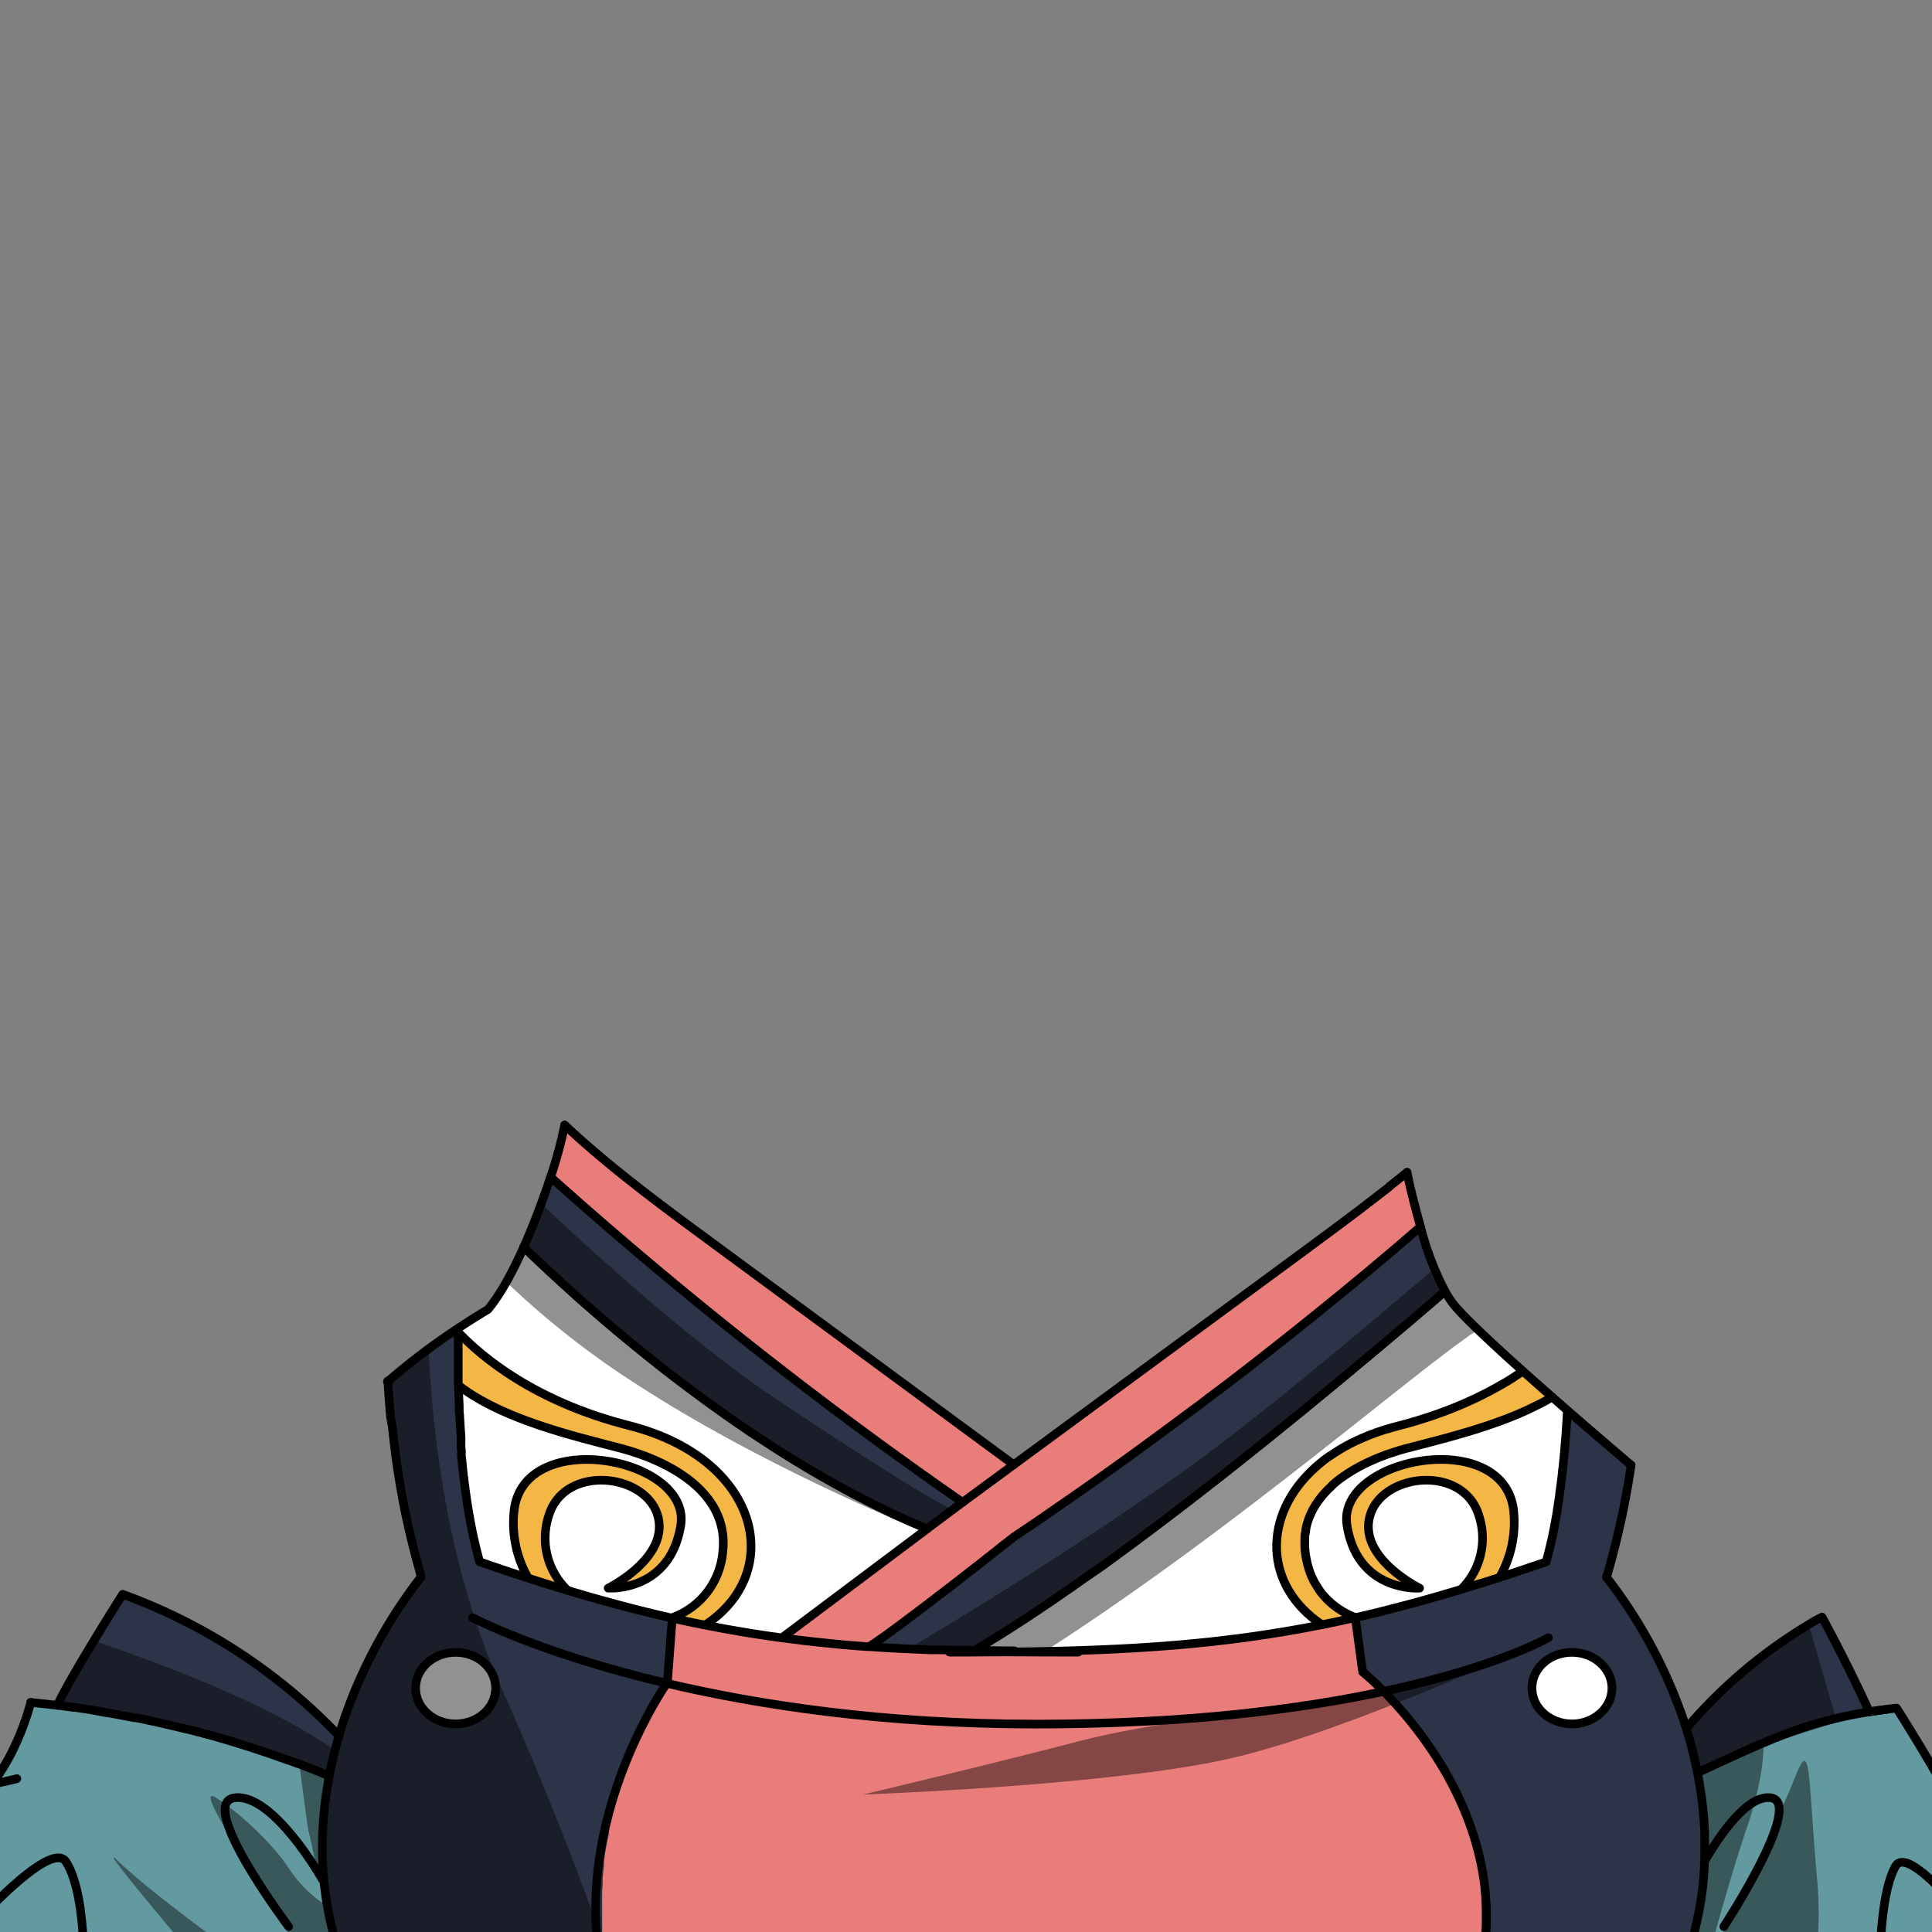 <svg xmlns="http://www.w3.org/2000/svg" viewBox="0 0 432 432">
  <rect x="0" y="0" width="432" height="432" fill="#808080" stroke="none"/>
  <defs>
    <style>.BUNTAI_BEAR_OUTFIT_BEAR_OUTFIT_29_cls-1{isolation:isolate;}.BUNTAI_BEAR_OUTFIT_BEAR_OUTFIT_29_cls-2{fill:#fff;}.BUNTAI_BEAR_OUTFIT_BEAR_OUTFIT_29_cls-3{fill:#2d3447;}.BUNTAI_BEAR_OUTFIT_BEAR_OUTFIT_29_cls-4{fill:#639a9f;}.BUNTAI_BEAR_OUTFIT_BEAR_OUTFIT_29_cls-5{fill:#e97d7a;}.BUNTAI_BEAR_OUTFIT_BEAR_OUTFIT_29_cls-6{fill:#f4b645;}.BUNTAI_BEAR_OUTFIT_BEAR_OUTFIT_29_cls-7,.BUNTAI_BEAR_OUTFIT_BEAR_OUTFIT_29_cls-9{fill:none;stroke:#000;stroke-linecap:round;stroke-linejoin:round;}.BUNTAI_BEAR_OUTFIT_BEAR_OUTFIT_29_cls-7{stroke-width:1.93px;}.BUNTAI_BEAR_OUTFIT_BEAR_OUTFIT_29_cls-8{opacity:0.43;mix-blend-mode:multiply;}.BUNTAI_BEAR_OUTFIT_BEAR_OUTFIT_29_cls-9{stroke-width:2.12px;}</style>
  </defs>
  <g class="BUNTAI_BEAR_OUTFIT_BEAR_OUTFIT_29_cls-1">
    <g id="outfit">
      <path class="BUNTAI_BEAR_OUTFIT_BEAR_OUTFIT_29_cls-2" d="M101.87,369.43c4.94,0,8.95,3.6,8.95,8s-4,8-8.95,8-8.94-3.6-8.94-8S96.93,369.43,101.87,369.43Z" />
      <path class="BUNTAI_BEAR_OUTFIT_BEAR_OUTFIT_29_cls-3" d="M7,380.27l5.86,1.05-.77-.09-.22,0-2.47-.28q-1-.12-2-.21l-.52-.06C7,380.41,7,380.27,7,380.27Z" />
      <path class="BUNTAI_BEAR_OUTFIT_BEAR_OUTFIT_29_cls-3" d="M75.8,388.13h0a.14.14,0,0,1,0,.06v0h0v0h0q-.16.53-.3,1.05a.94.94,0,0,0,0,.16v0a0,0,0,0,0,0,0c-.08.27-.15.55-.23.82-.11.43-.23.86-.33,1.29-.21.82-.41,1.64-.59,2.46l-.09.38c0,.07,0,.15-.05.22l-.09.46,0,.11-.18.92a1.36,1.36,0,0,0-.06.29l-.15.76-2.76-1.13-.27-.1-.44-.18c-.19-.09-.39-.16-.58-.24l-1.45-.55-.65-.25-.82-.3h0l0,0h-.08c-.68-.27-1.36-.52-2-.77s-1.24-.45-1.86-.66a4.43,4.43,0,0,0-.47-.17l-.9-.32-1.4-.48-2.13-.71a3.73,3.73,0,0,0-.44-.14l-.93-.32-1.17-.37-.24-.08-.8-.24L53.2,390l-2-.62-.22-.06-.31-.1-1.16-.33c-1-.3-2-.58-3-.86h-.09l-.69-.19-1.45-.4c-.72-.19-1.45-.38-2.17-.55l-.14,0h0l-2-.49-2-.47L37,385.6l-2-.46h0l-2.27-.49c-.78-.17-1.55-.33-2.33-.48h-.12l-.17,0H30c-.66-.14-1.31-.27-2-.39-.28-.05-.55-.11-.83-.15l-1.45-.26-1.07-.2-4-.66h0l-.49-.08-2.71-.4-.61-.1-.25,0-2.34-.31-.87-.12-.56-.07c1.87-3.75,5-9.11,8.18-14.43,2.21-3.67,4.47-7.32,6.41-10.41A126.32,126.32,0,0,1,75.8,388.13Z" />
      <path class="BUNTAI_BEAR_OUTFIT_BEAR_OUTFIT_29_cls-3" d="M424.1,381.93h0c-5.42.72-7,1.66-13.43,3.12l-.06,0c-7.19,1.64-9.28,2.71-16.23,5.22l-.07,0q-6.56,2.37-12.9,5.21c-.59.26-1.19.54-1.81.83-.11-.56-.23-1.13-.35-1.69s-.21-.95-.32-1.42c-.05-.24-.11-.48-.17-.72s-.11-.48-.18-.72c-.13-.55-.27-1.09-.42-1.64s-.38-1.36-.58-2l-.08-.26v0a1.24,1.24,0,0,0,0-.16c0-.15-.09-.3-.14-.45l0-.09a.14.14,0,0,1,0-.06h0v0s0-.07,0-.11a.43.43,0,0,0,0-.05h0l0-.08h0s0,0,0,0a0,0,0,0,1,0,0l0-.11,0,0a0,0,0,0,0,0,0,.14.14,0,0,0,0-.07v-.05a110.93,110.93,0,0,1,27.29-23.16l.33-.2.73-.44.1-.06.42-.24,1.43-.87,0,.09c3.36,6.71,7.9,15.78,10.59,21.19l.68-.1c1-.16,2-.3,3.06-.43l.35-.05.5-.07.42-.05,1.06-.16Z" />
      <path class="BUNTAI_BEAR_OUTFIT_BEAR_OUTFIT_29_cls-4" d="M90.67,461.45H-20c.53-4.94,1.28-11.22,2.26-17.84h0c2.41-16.32,6.18-34.66,11.43-39.77A43.17,43.17,0,0,0-2.06,399a57.08,57.08,0,0,0,8.91-18.24l0-.11.52.05q1,.09,2,.21l2.47.28,2.42.3c.53.06,1.07.13,1.6.21l.17,0,1.43.2c1.07.15,2.14.31,3.2.48h0L24,383l1.72.31,1.45.26.27.05c.84.15,1.69.32,2.53.49h.13l.13,0h.16c.78.15,1.55.31,2.33.48l2.27.49h0l2,.46.91.21,2,.47,2,.49h0l.14,0,1.81.46,1.81.49.76.2h0c1,.28,2,.56,3,.86l1.47.43.22.06,2,.62,1.69.52.24.08.31.1c.6.19,1.19.38,1.79.59l.12,0,.32.11,2.13.71,1.4.48.9.32a4.43,4.43,0,0,1,.47.17l1.95.7,2,.73h.09l0,0h0l1.44.54h0l1.41.55.62.24.44.18q1.53.6,3,1.23h0c-.09.49-.18,1-.26,1.46Q73,401,72.7,403.17c0,.11,0,.23,0,.35-.06.43-.11.87-.14,1.31,0,.22,0,.43-.07.66,0,.44-.08.88-.11,1.33a2.46,2.46,0,0,0,0,.28c0,.66-.09,1.32-.12,2,0,.14,0,.28,0,.42q0,.92-.06,1.83c0,1.18,0,2.37,0,3.56,0,.31,0,.61,0,.92,0,.51,0,1,.07,1.54a0,0,0,0,0,0,0c0,.47,0,.95.09,1.43,0,.33,0,.66.07,1,0,0,0,.09,0,.14,0,.42.08.86.13,1.29,0,.28.06.56.09.84a2.89,2.89,0,0,0,0,.29c0,.24,0,.48.08.72s.09.65.14,1a3.41,3.41,0,0,0,.06.43,4.71,4.71,0,0,0,.08.5c0,.11,0,.22,0,.34s.07.49.12.74c.09.53.18,1.06.29,1.6q.24,1.26.54,2.52c.1.44.2.88.32,1.32,0,.21.1.43.16.64s.11.42.17.63c.25.94.52,1.87.81,2.8s.69,2.07,1.07,3.1c.19.52.39,1,.59,1.54s.42,1,.64,1.54l.72,1.61c.22.47.44.95.67,1.41.12.24.23.48.35.71l.09.17.18.34c.1.2.2.4.31.6.72,1.38,1.5,2.73,2.32,4.06.24.39.49.78.74,1.16s.65,1,1,1.47.48.7.73,1c.39.55.79,1.1,1.2,1.64.16.21.32.43.49.64s.5.65.76,1l.76.93.33.39c.24.28.48.58.74.86l0,.05.34.38C89.9,460.61,90.28,461,90.67,461.45Z" />
      <path class="BUNTAI_BEAR_OUTFIT_BEAR_OUTFIT_29_cls-4" d="M461.7,462.38l-97.11-.9-1.86,0h0c.45-.49.9-1,1.33-1.48.1-.1.19-.21.28-.32s.45-.51.66-.76c.69-.82,1.37-1.66,2-2.5.16-.2.31-.39.45-.59s.33-.43.48-.65l.46-.63c.16-.21.31-.42.45-.64s.32-.46.49-.7c.57-.84,1.12-1.68,1.65-2.54.2-.31.39-.63.57-.94a.93.93,0,0,0,.11-.19c.18-.29.34-.57.5-.86.43-.73.83-1.46,1.21-2.2l.25-.47c.41-.8.8-1.6,1.18-2.41l.33-.72c.33-.72.64-1.44.93-2.17.1-.24.2-.48.29-.72.17-.43.34-.87.5-1.3s.37-1,.54-1.54.32-.95.47-1.43h0a3.37,3.37,0,0,0,.1-.34l.12-.38a2.76,2.76,0,0,0,.08-.27l.06-.19a.75.75,0,0,0,0-.16,0,0,0,0,1,0,0l.24-.84s0-.05,0-.08c.06-.2.12-.41.17-.61l.05-.17c0-.14.08-.29.11-.44v0a1.33,1.33,0,0,1,.05-.19l.12-.49a1.6,1.6,0,0,0,.05-.21.8.8,0,0,0,0-.21.14.14,0,0,1,0-.06h0a0,0,0,0,0,0,0h0s0,0,0,0,.06-.19.08-.29.09-.42.14-.63h0c.06-.23.11-.45.15-.67s.13-.61.2-.91v0h0a.08.08,0,0,1,0,0l0-.19a.36.36,0,0,1,0-.11s0-.07,0-.1,0-.07,0-.1.05-.27.08-.4,0,0,0-.07a.22.22,0,0,0,0-.08c0-.1,0-.19.06-.29a90667303548.37,90667303548.37,0,0,0,0-.14.53.53,0,0,0,0-.12l.06-.37c0-.08,0-.17.05-.26a2.17,2.17,0,0,0,0-.25c0-.2.07-.4.1-.6.06-.36.11-.72.16-1.06,0,0,0-.05,0-.07l.12-.85h0v0a.2.2,0,0,0,0-.07,0,0,0,0,0,0,0q.11-.72.18-1.44a.08.08,0,0,1,0,0s0-.08,0-.12c0-.28.06-.57.08-.85a.49.49,0,0,0,0-.12l0-.31a.49.49,0,0,0,0-.12h0v-.11c0-.38.07-.76.1-1.14v0s0,0,0,0c0-.48.07-1,.09-1.43v0c0-.48,0-1,.07-1.44,0-.94,0-1.89,0-2.84,0-.32,0-.64,0-1,0-.18,0-.36,0-.55,0-.35,0-.71,0-1.06,0-.12,0-.23,0-.34v0c0-.21,0-.41,0-.61s0-.3,0-.45a1.09,1.09,0,0,0,0-.18c0-.16,0-.31,0-.47s0-.11,0-.16,0-.22,0-.32,0-.21,0-.31l0-.42a.49.49,0,0,0,0-.12V407c0-.29-.05-.59-.07-.88l0-.3s0,0,0-.05v-.08c0-.05,0-.11,0-.16v0a1,1,0,0,0,0-.17.66.66,0,0,0,0-.14c0-.17,0-.34,0-.5-.05-.54-.11-1.08-.17-1.61v0a.34.34,0,0,1,0-.1.36.36,0,0,1,0-.11c0-.26-.06-.53-.1-.79s-.07-.53-.11-.79-.09-.64-.14-1a2.33,2.33,0,0,0-.05-.28c-.06-.42-.12-.83-.2-1.24s-.17-1-.27-1.53c0-.14,0-.28-.08-.42s-.07-.34-.1-.51c.62-.29,1.22-.57,1.81-.83,11.61-5.39,19.27-8.94,29-11.27,2.36-.57,4.86-1.07,7.56-1.5l.68-.1c1-.16,2-.3,3.06-.43l.35-.05.5-.07.42-.05,1.09-.13h0c.38.56,4.34,6.33,10.44,17.1,3.91,6.91,8.71,15.87,14,26.84a175.58,175.58,0,0,1,11.61,29.91h0C460.85,458.39,461.34,460.57,461.7,462.38Z" />
      <path class="BUNTAI_BEAR_OUTFIT_BEAR_OUTFIT_29_cls-2" d="M351.49,369.43c4.94,0,8.95,3.6,8.95,8s-4,8-8.95,8-8.94-3.6-8.94-8S346.55,369.43,351.49,369.43Z" />
      <path class="BUNTAI_BEAR_OUTFIT_BEAR_OUTFIT_29_cls-5" d="M332.42,428.71c0,.56,0,1.11,0,1.67,0,1.37-.12,2.76-.27,4.16-.05.49-.1,1-.17,1.48-.13,1-.28,2-.45,3,0,0,0,0,0,.06-.09.5-.19,1-.3,1.52s-.16.79-.26,1.18-.19.84-.3,1.25c-.27,1.12-.59,2.25-.94,3.38-.1.33-.21.66-.32,1a66.53,66.53,0,0,1-3.74,9.1c-.23.48-.47,1-.73,1.44q-1,2-2.3,4.11c-.24.39-.47.79-.72,1.18-.48.78-1,1.57-1.52,2.36-.26.4-.53.79-.81,1.19-.39.58-.8,1.17-1.23,1.75s-.72,1-1.09,1.48c-.73,1-1.51,2-2.33,3-.56.69-1.13,1.38-1.72,2.07-1.44,1.68-3,3.39-4.6,5.09a32.77,32.77,0,0,1-7.47,5.22c-20.52,1.1-46.74-.08-75.17-3.35-19.61,4-39.79,4.63-57.2,3.93a90.54,90.54,0,0,1-9.88-5.8c-.6-.54-1.21-1.07-1.79-1.6s-1.17-1.08-1.72-1.63-1.09-1.06-1.61-1.59a77.71,77.71,0,0,1-8.51-10.16l-1-1.5c-.3-.45-.6-.9-.87-1.35a65.82,65.82,0,0,1-5.87-11.72c-.16-.4-.31-.81-.46-1.21,0-.09-.06-.18-.08-.27-.15-.41-.3-.82-.42-1.22a64.31,64.31,0,0,1-2.66-11.34c0-.23-.07-.48-.09-.71s-.08-.49-.1-.74,0-.37-.06-.55c-.06-.52-.11-1-.16-1.56-.09-1-.15-2-.2-3v-.11c-.05-1.05-.08-2.1-.08-3.13,0-.81,0-1.61,0-2.41a.14.14,0,0,0,0-.09c0-.79.08-1.6.13-2.37s.11-1.61.19-2.4.16-1.58.26-2.36.21-1.54.33-2.31.24-1.52.38-2.28.26-1.37.41-2.05a93.71,93.71,0,0,1,2.87-10.6q.32-1,.66-1.92c.22-.63.44-1.24.68-1.86s.45-1.2.69-1.79.47-1.15.71-1.71.47-1.11.7-1.65a105.71,105.71,0,0,1,6.25-12.08l.45-.7c.54-.87.94-1.46,1.14-1.76l.15-.21,1.1-14.48q3.76.85,7.46,1.59c5.78,1.15,11.45,2.09,17.14,2.87,6.46.87,13,1.53,19.63,2q4.14.3,8.41.52l.36,0c4.63.23,9.39.4,14.34.51a1.69,1.69,0,0,1-.29.17l-.06,0h1.15c2.76,0,5.46,0,8.09-.05h.28l6.74-.1c23-.47,41.83-1.95,62-6q3.69-.74,7.46-1.59l1.64,12.14.07.07.21.17a.58.58,0,0,1,.15.13l.17.15c.14.1.29.24.45.38l.26.23c.52.46,1.17,1,1.93,1.77l.47.46.53.53.47.47.77.78,1.44,1.53.4.44c1.64,1.8,3.45,3.94,5.28,6.37.32.42.63.84.95,1.29,1.29,1.75,2.56,3.65,3.8,5.67.32.51.62,1,.93,1.55a77,77,0,0,1,4.25,8.42c.15.35.29.69.43,1.05a.67.67,0,0,1,.06.15c.15.34.29.67.41,1,.27.69.53,1.38.77,2.09.06.15.11.31.16.47.23.65.44,1.32.64,2a1,1,0,0,1,.08.23c.24.77.45,1.55.67,2.34s.4,1.66.59,2.5c.11.45.2.89.28,1.34.05.24.1.49.14.74.26,1.36.46,2.73.61,4.13.06.56.12,1.11.16,1.68,0,.2,0,.41,0,.61.05.62.08,1.24.1,1.87S332.42,428,332.42,428.71Z" />
      <path class="BUNTAI_BEAR_OUTFIT_BEAR_OUTFIT_29_cls-3" d="M381.27,412.15c0-.18,0-.36,0-.55,0-.35,0-.71,0-1.06,0-.12,0-.23,0-.34v0c0-.21,0-.41,0-.61s0-.42,0-.63l0-.47c0-.06,0-.11,0-.16,0-.21,0-.42,0-.63l0-.42a.49.49,0,0,0,0-.12V407a1.21,1.21,0,0,1,0-.19,2,2,0,0,0,0-.25v0a.76.76,0,0,1,0-.15.77.77,0,0,1,0-.15c0-.13,0-.26,0-.39s0,0,0-.05a.25.25,0,0,0,0-.08s0-.07,0-.11v-.05h0s0-.08,0-.11,0,0,0,0v0a.66.66,0,0,0,0-.14c0-.17,0-.34,0-.5-.05-.54-.11-1.08-.17-1.61v0a.34.34,0,0,1,0-.1.34.34,0,0,0,0-.1c0-.27-.07-.53-.11-.8s-.07-.53-.11-.79-.1-.74-.16-1.1-.09-.63-.14-.94c-.12-.65-.23-1.31-.35-2l-.09-.42c0-.17-.07-.34-.1-.51-.11-.56-.23-1.13-.35-1.69s-.21-.95-.32-1.42c-.05-.24-.11-.48-.17-.72s-.11-.48-.18-.72c-.13-.55-.27-1.09-.42-1.64s-.38-1.36-.58-2l-.08-.26v0a0,0,0,0,1,0,0c-.07-.22-.12-.42-.17-.6l0-.09a.14.14,0,0,1,0-.06h0v0s0-.07,0-.11a.43.43,0,0,0,0-.05s0,0,0,0a.64.64,0,0,0,0-.07h0a0,0,0,0,1,0,0v0a.49.49,0,0,1,0-.11l0,0a0,0,0,0,0,0,0h0s0,0,0-.06h0v-.05c-.24-.76-.48-1.52-.74-2.27q-.27-.81-.57-1.62c-.21-.61-.44-1.22-.67-1.82s-.55-1.42-.84-2.13c-.14-.33-.27-.67-.41-1s-.17-.39-.25-.58l-.21-.5a1.59,1.59,0,0,0-.12-.27c-.37-.86-.75-1.71-1.16-2.56l-.38-.81c-.41-.87-.84-1.75-1.29-2.62-.31-.61-.64-1.23-1-1.84s-.72-1.33-1.09-2-.75-1.33-1.14-2h0c-.43-.72-.87-1.44-1.31-2.16-.17-.28-.34-.56-.53-.85s-.35-.56-.54-.84c-.39-.63-.81-1.25-1.23-1.87l-.56-.84-.2-.28c-.59-.86-1.2-1.71-1.82-2.55-.36-.5-.73-1-1.11-1.49l-.7-.91c.27-.92.53-1.85.79-2.78.12-.41.23-.83.33-1.24a5.62,5.62,0,0,0,.15-.55c.21-.79.42-1.58.61-2.37.3-1.16.57-2.33.84-3.5s.53-2.33.78-3.5c.47-2.28.91-4.57,1.3-6.85.06-.32.11-.64.16-1s.14-.8.2-1.2.17-1.05.24-1.57c0-.17.05-.35.08-.52L362,325.26l-1.63-1.4c-1.14-1-2.37-2-3.66-3.14-.49-.41-1-.84-1.48-1.27l-1.54-1.33-2.1-1.82-1.06-.93h0l-.06,1.17c-.06,1.16-.14,2.34-.22,3.51,0,.4-.05.8-.09,1.21s-.06.8-.1,1.2,0,.54-.07.81c-.07.87-.14,1.74-.23,2.6s-.18,1.81-.28,2.71c0,.16,0,.32-.05.47-.09.86-.19,1.71-.31,2.56,0,.38-.09.75-.14,1.13s-.1.65-.14,1a.09.09,0,0,0,0,.05c-.07.49-.13,1-.2,1.46,0,0,0,0,0,.06l-.3,1.91c0,.16,0,.32-.08.48a.68.68,0,0,0,0,.14c-.06.38-.13.76-.2,1.14,0,.2-.06.4-.1.6s-.06.35-.1.52c-.07.4-.15.8-.22,1.19-.23,1.19-.47,2.35-.73,3.49-.35,1.52-.72,3-1.12,4.45l-3,1-2.28.77-2.57.86-1.28.42-1.25.4h0l-1.1.36-1.09.35h0l-2.06.65-.1,0h0l-.69.21-1.45.45h0l-2.12.64-1.81.55-.31.09h0l-.93.27-1.17.34c-1.39.41-2.76.8-4.14,1.19-2.63.73-5.21,1.41-7.75,2.06s-5,1.25-7.52,1.82h0l.55,4,.28,2,.82,6.07h0l.12.09.19.16h0l.17.15a.3.3,0,0,0,.08.08l.07.05.07.06a.81.81,0,0,0,.13.11l0,0,.14.13.08.07h0l0,0,.06.05,0,0h0a0,0,0,0,0,0,0h0l0,0,.31.28.07.06h0l.14.13.13.13.37.34h0l.14.13s0,0,.05.05l.21.2s0,0,0,0a.12.12,0,0,1,.05.05l.09.08.51.48.24.24.32.31.21.22,0,0a2,2,0,0,1,.21.2l.22.23h0l.32.33a.1.1,0,0,0,0,0h0l.1.1.29.29h0c.1.1.2.2.29.31l1,1.13.11.12c.1.11.21.22.31.34a.6.6,0,0,0,.08.08h0a.46.46,0,0,1,.07.07h0l.13.15c.13.15.27.29.41.44h0l.08.09,0,.05h0l.31.36.83,1,.05.05.11.13.1.12.75.91c.13.15.26.31.38.47l.09.1c.36.44.72.9,1.08,1.36a1.83,1.83,0,0,0,.13.16c.12.14.23.29.34.44l.35.46.47.63.25.35c.08.1.15.21.22.31h0l.25.35c.09.12.18.24.26.37.25.34.5.69.74,1.05s.67,1,1,1.47l.26.39.36.55h0a.41.41,0,0,0,.05.09l.2.32.21.33.38.61c.08.13.16.26.23.39s.13.21.19.31a1.79,1.79,0,0,1,.13.22.8.8,0,0,1,.09.14l.15.24c.08.12.16.26.23.39l.09.16c.17.3.34.59.5.89l.3.55.18.32a4.67,4.67,0,0,1,.27.49l.29.55.3.57c.09.17.18.33.26.5,0,0,0,0,0,0h0c.11.22.22.44.32.66s.31.61.45.92a5.77,5.77,0,0,1,.27.56.37.37,0,0,1,0,.11c.19.4.37.8.55,1.21l.39.89c.09.19.16.38.24.57l0,0c0,.08.07.17.1.26a.62.62,0,0,1,.07.19l.06.15h0c.11.25.21.51.31.76a2.6,2.6,0,0,0,.1.25l.16.43c.08.2.16.4.23.61a.42.42,0,0,1,0,.1l.11.32c.08.21.15.42.22.63s.11.31.16.47l.06.15c.08.22.15.44.22.66s.14.42.2.63.07.22.11.34l.06.22s0,0,0,0,0,0,0,0a.14.14,0,0,1,0,.06v0a.24.24,0,0,1,0,.08c.06.17.11.34.16.51a.29.29,0,0,1,0,.09c.06.18.12.37.17.55.11.39.22.78.32,1.18a1,1,0,0,1,.05.16c0,.14.07.28.1.41s0,.14.05.22a1.16,1.16,0,0,1,0,.18.14.14,0,0,1,0,.07.19.19,0,0,1,0,.08.2.2,0,0,0,0,.07v.06c0,.11.06.21.08.32a1.68,1.68,0,0,1,.06.24v0s0,.05,0,.08l0,.13c0,.16.07.32.1.47h0c0,.11,0,.22.07.33a.35.35,0,0,1,0,.14.25.25,0,0,0,0,.08.19.19,0,0,1,0,.07c0,.11.05.22.07.33a.22.22,0,0,1,0,.08,1.16,1.16,0,0,1,0,.18s0,0,0,0q.07.31.12.63c.08.39.15.78.21,1.18,0,.23.08.45.11.68l0,.18.06.44.06.44v.1c.07.55.14,1.11.19,1.67,0,.16,0,.32,0,.49s0,.37.05.57a1.11,1.11,0,0,1,0,.19,0,0,0,0,1,0,0s0,0,0,0,0,0,0,0a.77.77,0,0,1,0,.15c0,.24,0,.48.05.73,0,0,0,0,0,0s0,0,0,0,0,0,0,0,0,0,0,0,0,0,0,0h0a1.93,1.93,0,0,1,0,.24.13.13,0,0,1,0,.06,3.19,3.19,0,0,1,0,.45c0,.39,0,.78.05,1.18v.31c0,.18,0,.36,0,.54,0,.59,0,1.18,0,1.78,0,.13,0,.27,0,.41s0,0,0,0,0,0,0,0a0,0,0,0,1,0,.05s0,0,0,0,0,.19,0,.3a5,5,0,0,1,0,.54c0,.2,0,.41,0,.62,0,.43-.05.88-.08,1.33l0,.41c0,.07,0,.14,0,.22l-.09,1-.09.74c0,.15,0,.3-.05.46s0,.18,0,.28l-.06.47v0c0,.11,0,.22-.05.33a0,0,0,0,1,0,0,2.08,2.08,0,0,1,0,.23c0,.15,0,.29-.07.44a.78.78,0,0,0,0,.16c0,.15-.05.3-.08.46-.05.34-.11.67-.17,1s-.1.6-.16.9c0,0,0,0,0,0s-.05.22-.07.33,0,0,0,0,0,0,0,0a.43.43,0,0,0,0,.05c0,.17-.07.36-.11.53a5.23,5.23,0,0,1-.12.54h0s0,.07,0,.1-.05.24-.08.36l-.12.46c0,.11-.05.24-.08.35s0,0,0,0c-.06.27-.13.55-.21.83a.22.22,0,0,1,0,.1s0,0,0,0h0l0,.1a.15.15,0,0,1,0,.06,1.05,1.05,0,0,1-.06.24l-.06.23-.05.17h0s0,.05,0,.08l0,0a1.94,1.94,0,0,1,0,.2,1.17,1.17,0,0,1-.05.2c-.05.17-.11.34-.16.51s-.07.25-.11.37-.06.23-.1.35l0,.05c-.06.2-.12.39-.19.58s-.06.18-.08.26l0,0c-.11.35-.22.69-.35,1l0,.07,0,.1a.07.07,0,0,1,0,.05c-.07.21-.15.41-.22.62v0s0,0,0,0a1.66,1.66,0,0,1-.12.31c-.07.21-.15.42-.23.63s-.17.45-.26.67-.17.44-.26.66l-.13.31s0,0,0,0l-.06.15c0,.12-.09.23-.14.35s0,0,0,.05l-.16.36a1.42,1.42,0,0,1-.08.18,0,0,0,0,1,0,0l0,0c-.15.36-.31.72-.47,1.08,0,0,0,0,0,0a1.63,1.63,0,0,0-.11.23c-.22.48-.45,1-.68,1.44l-.25.51,0,.07-.16.33c-.19.39-.39.78-.6,1.16s-.35.68-.54,1-.22.43-.35.64l0,0-.06.11-.06.12c-.26.48-.53.95-.81,1.43l-.07.11-.31.52-.08.14s0,0,0,0l-.2.33a.05.05,0,0,1,0,0,1,1,0,0,1-.08.14l-.39.63-.42.68a.42.42,0,0,1-.08.12c-.45.72-.93,1.44-1.42,2.16l-.15.22c-.13.19-.26.39-.4.58l-.14.21h0l-.17.25-.13.2-.12.17,0,0-.17.24c-.27.39-.56.78-.85,1.17q-.16.24-.36.48c-.05.07-.1.15-.16.22l-.78,1c-.12.17-.25.33-.38.5h0l0,0L314.9,473l-.11.13,0,0q-.4.51-.84,1l-.16.18,0,.05-.06.06a3.15,3.15,0,0,1-.24.3l0,0-.12.14-.12.14q-.17.21-.36.42l-.3.35-.42.49a.6.6,0,0,0-.08.08l-.36.42c-.54.61-1.1,1.23-1.68,1.85l-.6.64c-.25.28-.51.55-.78.83a32.6,32.6,0,0,1-7.48,5.22l2.39-.14c1.56-.1,3.09-.21,4.58-.34l1.11-.1,1.1-.1.89-.09.87-.09c.54,0,1.08-.11,1.61-.18l1.65-.2,2.14-.29c.81-.11,1.6-.23,2.38-.36l1.16-.2,1.14-.2,1.3-.25c.71-.14,1.4-.28,2.06-.43l1.13-.26,1.29-.32c.5-.12,1-.25,1.46-.39l.6-.17c.81-.23,1.58-.47,2.31-.73l1.09-.38c.72-.23,1.44-.46,2.14-.71s1.19-.42,1.79-.65,1.15-.45,1.72-.69l.91-.39.91-.41c1.51-.68,3-1.41,4.43-2.21l.61-.33q2-1.09,3.85-2.32c.62-.41,1.25-.83,1.86-1.25s1.2-.86,1.8-1.3c.42-.31.85-.63,1.25-1s.9-.71,1.35-1.09.84-.69,1.24-1.06l.71-.59c.23-.21.47-.41.69-.63l.22-.2c.41-.38.83-.77,1.22-1.16h0l0,0c.51-.49,1-1,1.49-1.49s.74-.75,1.1-1.14h0q.58-.63,1.14-1.26h0A2.09,2.09,0,0,0,364,460l.31-.36c.33-.37.65-.75,1-1.13s.57-.68.84-1v0l0,0,.05-.06c.42-.53.84-1.06,1.24-1.6a.76.76,0,0,0,.08-.11c.45-.6.89-1.2,1.31-1.81.17-.23.32-.46.49-.7.57-.84,1.12-1.68,1.65-2.54,0-.09.1-.19.16-.28l.41-.66.11-.19c.17-.28.34-.57.5-.86.43-.73.83-1.46,1.21-2.2l.25-.47c.41-.8.8-1.6,1.18-2.41l.33-.72c.33-.72.64-1.44.93-2.17.1-.24.2-.48.29-.72.17-.43.34-.87.5-1.3s.37-1,.54-1.54.32-.95.47-1.43h0a2,2,0,0,0,.07-.23l0-.1.12-.38a.19.19,0,0,1,0-.08l.06-.19a3.58,3.58,0,0,0,.11-.35,0,0,0,0,1,0,0l.24-.84s0-.05,0-.08c.06-.2.12-.41.17-.61s0-.11,0-.17,0-.13.05-.19a2.33,2.33,0,0,0,.07-.25v0a1.33,1.33,0,0,1,.05-.19l.12-.49a1.6,1.6,0,0,0,.05-.21s0,0,0,0v0l0-.09v0a.45.45,0,0,1,0-.11h0a0,0,0,0,0,0,0h0s0,0,0,0,.06-.19.08-.29.09-.42.14-.63h0c0-.16.07-.31.1-.46s0-.14.05-.21,0-.17.05-.25l.15-.68h0a.08.08,0,0,1,0,0l0-.19a.36.36,0,0,1,0-.11s0-.07,0-.1,0-.07,0-.1a.45.45,0,0,0,0-.11,2.21,2.21,0,0,0,.05-.25l0,0s0,0,0-.07a.22.22,0,0,0,0-.08.13.13,0,0,0,0-.06h0l0-.24a0,0,0,0,0,0,0h0a.17.17,0,0,0,0-.07.53.53,0,0,0,0-.13c0-.12.05-.24.08-.36l.06-.36,0-.15c0-.2.07-.4.1-.6.06-.36.11-.72.16-1.06,0,0,0-.05,0-.07l.12-.79v-.06h0v-.06a0,0,0,0,0,0,0c0-.2.06-.4.08-.6s.07-.56.1-.84a.08.08,0,0,1,0,0s0-.08,0-.12c0-.28.06-.57.08-.85a.49.49,0,0,0,0-.12c0-.1,0-.2,0-.31a.74.74,0,0,0,0-.12h0V420c0-.36.07-.73.09-1.09,0,0,0,0,0,0h0s0,0,0,0c0-.37.06-.73.08-1.1,0-.11,0-.22,0-.33v0c0-.48,0-1,.07-1.44,0-.94,0-1.89,0-2.84C381.28,412.8,381.28,412.48,381.27,412.15ZM346.15,371l.27-.16.22-.14.28-.16a1.37,1.37,0,0,1,.32-.16l.44-.21a2,2,0,0,1,.34-.13,9.74,9.74,0,0,1,2.57-.59,6.75,6.75,0,0,1,.91-.05,6.94,6.94,0,0,1,.91.05,7.84,7.84,0,0,1,1.75.32c.28.08.55.17.82.27a2.78,2.78,0,0,1,.4.16,9,9,0,0,1,1.81,1l.4.32a5.89,5.89,0,0,1,.53.48l.29.29h0l.25.3.2.24.17.24a4.7,4.7,0,0,1,.46.73c.05.08.1.15.14.23s.16.33.23.49.13.32.19.48.09.29.13.44a2.37,2.37,0,0,1,.09.36l.06.27a2.7,2.7,0,0,1,0,.28,5,5,0,0,1,.06.56c0,.16,0,.32,0,.48s0,.34,0,.51a3.79,3.79,0,0,1-.07.6c0,.14,0,.28-.07.41l-.12.49c-.05.16-.1.32-.16.47s-.13.35-.2.51l-.2.41a4.63,4.63,0,0,1-.24.43c-.14.23-.29.45-.45.67s-.16.21-.25.31a7.82,7.82,0,0,1-.55.6c-.11.11-.21.21-.32.3l-.33.28-.61.46c-.27.17-.54.34-.82.48a6.77,6.77,0,0,1-.66.33h0c-.22.09-.45.18-.69.26l-.5.16c-.21.06-.42.11-.64.15a3.86,3.86,0,0,1-.49.09l-.38.05a5.25,5.25,0,0,1-.57.05,5.62,5.62,0,0,1-.58,0c-4.94,0-8.94-3.61-8.94-8a5.63,5.63,0,0,1,0-.58,2.2,2.2,0,0,1,0-.36c0-.12,0-.24.05-.36s.06-.32.1-.47l.06-.24a2.09,2.09,0,0,0,.08-.23l.12-.35c0-.12.09-.23.14-.35s.22-.45.34-.67l.21-.36.24-.35a6.6,6.6,0,0,1,.72-.88l.34-.34c.16-.15.32-.3.5-.44S345.94,371.18,346.15,371Z" />
      <path class="BUNTAI_BEAR_OUTFIT_BEAR_OUTFIT_29_cls-3" d="M168.17,485.61l-.25-.13c-.42-.21-.85-.42-1.27-.65l-.08,0c-.45-.23-.9-.48-1.32-.73-1.29-.72-2.51-1.46-3.53-2.1l-.33-.21-.33-.2c-.41-.26-.77-.49-1.08-.71l-.28-.19-.25-.16-.21-.15-.24-.15-.07-.05-.06,0h0c-.45-.39-.89-.78-1.33-1.19l-.46-.41h0l-.22-.2c-.36-.33-.73-.67-1.08-1l-.62-.59-.62-.61-.38-.36-.07-.08s0,0,0,0,0,0,0,0l0,0s0,0,0,0l0,0,0,0,0,0a1.7,1.7,0,0,1-.19-.19l-.26-.26-.77-.81-.31-.33h0l0,0a0,0,0,0,1,0,0h0s0,0,0,0h0l-.05-.06,0-.06s0,0,0,0l0,0h0l-.51-.55a3.58,3.58,0,0,1-.26-.29c-.24-.25-.46-.5-.68-.75l-.05,0v0h0c-.44-.49-.86-1-1.27-1.47l-.19-.23L149,470l0,0c-.27-.32-.53-.62-.77-.95l-.15-.19v0l0,0,0,0,0-.05,0-.05-.12-.16-.15-.19-.66-.86-.23-.31-.11-.15s0,0,0,0h0l-.41-.55c-.21-.27-.41-.55-.6-.82l-.19-.27v0l-.11-.16,0,0c-.28-.42-.58-.83-.85-1.25-.06-.08-.11-.17-.16-.25l-.11-.16-.27-.41,0,0s0,0,0-.06a2.39,2.39,0,0,1-.13-.21c0-.05-.07-.11-.11-.17a1.75,1.75,0,0,1-.18-.29c-.08-.11-.15-.23-.22-.35a.16.16,0,0,1,0-.07l-.06-.09a1.74,1.74,0,0,1-.11-.18h0c-.15-.26-.32-.51-.46-.77s-.47-.8-.7-1.2a2.43,2.43,0,0,1-.15-.26l-.16-.29c-.09-.14-.16-.28-.23-.41s-.12-.21-.17-.32a4.77,4.77,0,0,1-.24-.44l-.19-.37a.2.2,0,0,1,0-.08,2.19,2.19,0,0,1-.16-.3l-.08-.16-.15-.3c-.21-.4-.4-.8-.59-1.2,0,0,0,0,0,0l-.12-.24a1.89,1.89,0,0,1-.11-.25h0a1.38,1.38,0,0,1-.1-.22,0,0,0,0,0,0,0h0l0-.06s0,0,0-.05a.17.17,0,0,1,0-.05l-.06-.13a2.11,2.11,0,0,1-.17-.38s0,0,0,0a2,2,0,0,1-.12-.26l-.11-.26s0,0,0,0l-.23-.56h0s0,0,0,0a.31.31,0,0,1-.05-.1.31.31,0,0,1,0-.1,1.19,1.19,0,0,1-.08-.2c-.06-.14-.12-.28-.17-.42s0,0,0,0c-.11-.25-.21-.49-.3-.73l-.12-.29c-.06-.14-.12-.29-.17-.44h0l-.09-.24a1.12,1.12,0,0,1,0-.13c0-.1-.07-.19-.1-.29l-.06-.15c0-.09-.07-.18-.1-.27a.38.38,0,0,1-.05-.12h0c-.08-.22-.15-.43-.22-.64a2.25,2.25,0,0,1-.08-.24.3.3,0,0,1,0-.1c-.13-.37-.25-.73-.36-1.1a5.84,5.84,0,0,1-.2-.59c0-.08,0-.16-.07-.24l-.1-.34c0-.1-.06-.22-.09-.33a2.07,2.07,0,0,1-.1-.33c-.05-.15-.09-.3-.13-.44h0q-.13-.45-.24-.9a2,2,0,0,1-.07-.23.74.74,0,0,1,0-.14.65.65,0,0,0,0-.13l0-.15a.7.7,0,0,1,0-.14c-.07-.28-.14-.57-.2-.85a1.43,1.43,0,0,1-.07-.28q-.16-.68-.3-1.35c0-.07,0-.15-.05-.23h0s0,0,0,0,0-.06,0-.09a.17.17,0,0,1,0-.07c0-.07,0-.14-.05-.22a0,0,0,0,0,0,0s0,0,0-.07l-.12-.61v0a.06.06,0,0,1,0,0s0-.05,0-.08,0-.15,0-.22a.59.59,0,0,1,0-.13c-.06-.32-.11-.64-.17-1a.36.36,0,0,0,0-.1h0c-.06-.33-.11-.66-.15-1l0-.21a.62.62,0,0,0,0-.13l0-.16a.17.17,0,0,1,0-.07l0-.23a1.11,1.11,0,0,1,0-.17.25.25,0,0,1,0-.08v-.06a.13.13,0,0,1,0-.06.58.58,0,0,1,0-.19.76.76,0,0,1,0-.21c0-.18-.05-.37-.07-.55l0-.28c0-.26-.06-.52-.08-.78s-.05-.47-.07-.71l0-.29v-.07c0-.29-.05-.58-.07-.87s0-.4,0-.6h0c0-.2,0-.4,0-.6s0-.4,0-.6v-.14c0-.47,0-.94,0-1.4,0-1,0-2,0-2.94a0,0,0,0,1,0,0s0,0,0,0,0,0,0,0a.34.34,0,0,1,0-.1h0s0,0,0,0,0,0,0,0h0s0,0,0,0,0,0,0,0v-.06a.11.11,0,0,1,0-.08v-.24a.57.57,0,0,0,0-.13c0-.13,0-.25,0-.37v-.13c0-.18,0-.37,0-.55s0-.26,0-.39v-.07h0a.38.38,0,0,1,0-.1v0c0-.26,0-.53,0-.79s0-.51.05-.77,0-.5.06-.76,0-.22,0-.33l0-.33h0a.41.41,0,0,1,0-.11v-.08c0-.08,0-.16,0-.25s0-.09,0-.13,0-.1,0-.15a1,1,0,0,0,0-.16l.06-.6c.05-.48.11-1,.17-1.45,0-.18,0-.37.08-.56a.34.34,0,0,0,0-.1c0-.11,0-.21,0-.32a.5.5,0,0,1,0-.12.57.57,0,0,1,0-.12v0a.25.25,0,0,1,0-.08l0-.24,0-.17c0-.3.08-.59.13-.89a2.51,2.51,0,0,0,0-.27v0l.09-.54c.06-.38.13-.76.19-1.13h0c0-.11.05-.22.07-.33s0-.22.07-.34,0-.06,0-.09l.06-.35h0c.15-.75.31-1.48.47-2.21a1.16,1.16,0,0,1,0-.18.31.31,0,0,1,0-.08c0-.1,0-.21.07-.32a.43.43,0,0,0,0-.05l0-.14c0-.06,0-.11,0-.17a.83.83,0,0,1,0-.15c0-.13.06-.27.1-.4.1-.44.21-.88.33-1.31a.14.14,0,0,0,0-.06,2,2,0,0,0,.05-.24.14.14,0,0,0,0-.06l.09-.36.09-.34q0-.15.09-.33v0s0,0,0,0v0h0v0s0,0,0-.06.07-.27.11-.4.09-.35.14-.52.09-.32.14-.47,0,0,0,0,.08-.29.12-.44.05-.18.08-.28a.13.13,0,0,1,0-.06l.12-.41a.05.05,0,0,0,0,0s0-.05,0-.07,0-.15.07-.23a1.21,1.21,0,0,1,0-.14l.18-.58a2.76,2.76,0,0,1,.08-.27c.32-1,.65-2,1-2.93v0h0s0-.08,0-.13c.39-1.08.78-2.14,1.19-3.16.11-.29.22-.57.34-.85.28-.7.57-1.39.86-2.06l0-.08c.09-.21.18-.43.28-.64v0c.14-.33.29-.65.44-1,.25-.57.51-1.12.76-1.66,0-.09.08-.17.11-.25l.1-.19c0-.07.07-.15.11-.22l.1-.22c.05-.09.09-.19.13-.28h0c.11-.24.23-.47.34-.7l.08-.17a2.26,2.26,0,0,0,.11-.22h0l.14-.28c.05-.11.11-.22.17-.33l.17-.34.28-.53,0-.08c.11-.22.22-.43.34-.64s.21-.41.32-.61l.09-.18.22-.39.53-1,0-.06.27-.48.26-.46a.75.75,0,0,0,.07-.12,2.39,2.39,0,0,1,.13-.21c.14-.24.27-.47.41-.69l0-.08.09-.16,0-.07h0a.61.61,0,0,0,.07-.1l.07-.12.16-.26h0a.43.43,0,0,1,0-.07l.11-.19.12-.19.15-.23s0,0,0,0h0A.75.75,0,0,1,148,378l.07-.12,0-.08h0l.18-.28h0a.43.43,0,0,0,0-.07c.12-.2.24-.38.35-.54a.41.41,0,0,1,.05-.09h0v0l0,0v0s0,0,0,0l.06-.09.06-.09a.25.25,0,0,1,0-.07l.07-.12a.36.36,0,0,1,.08-.09.58.58,0,0,0,.07-.11h0l1.1-14.47-1.74-.41-1.76-.41-3.28-.81-2.05-.52-.56-.15-2.15-.57L136,358.1c-1.54-.42-3.07-.86-4.64-1.31L129,356.1l-2.39-.72-2.12-.64c-1.41-.44-2.85-.89-4.3-1.36l-1.09-.35-1.1-.36h0l-2.53-.82-1.92-.64-.64-.22-2.34-.79-2.91-1c-.18-.66-.36-1.33-.53-2-.07-.25-.13-.49-.19-.74-.14-.56-.28-1.13-.4-1.7-.36-1.56-.67-3.17-1-4.8-.13-.75-.27-1.51-.4-2.28-.27-1.63-.51-3.27-.73-4.93l-.24-1.91c0-.19,0-.39-.07-.59s0-.43-.08-.65c-.07-.59-.13-1.17-.2-1.76,0,0,0-.09,0-.13,0-.42-.09-.84-.13-1.27s-.08-.75-.11-1.12c0-.05,0-.1,0-.15s0-.32,0-.49,0-.33,0-.49c0-.32-.06-.64-.08-1,0-.11,0-.22,0-.32a5.29,5.29,0,0,1,0-.56,2.64,2.64,0,0,1,0-.28c0-.17,0-.35,0-.53a1.36,1.36,0,0,0,0-.2l-.09-1.27c-.09-1.28-.17-2.57-.24-3.84,0-.43,0-.86-.07-1.28,0-.21,0-.42,0-.63l-.09-1.9c0-.85-.07-1.69-.1-2.53s0-1.53-.07-2.29,0-1.53,0-2.28v-.09c0-.49,0-1,0-1.45s0-1,0-1.49,0-1,0-1.48c0-1,0-1.94,0-2.89V297c-.91.6-1.8,1.2-2.65,1.79-.57.39-1.13.78-1.67,1.17s-1.12.8-1.65,1.19l-.71.51-.37.28-1,.73-.59.45-.47.36-1,.75-.76.59-1.11.89-.62.51-.68.56-.09.07-.21.17-.32.28-.08.06-.36.31-.53.45-.91.79h0c0,.75.09,1.49.14,2.24.09,1.26.19,2.5.29,3.75.06.71.12,1.42.19,2.13h0l.18,1.75c0,.44.09.87.14,1.31l.15,1.31c.1.87.21,1.73.32,2.6q.45,3.48,1,6.95h0c.57,3.46,1.25,6.92,2,10.34.19.86.39,1.72.6,2.57.15.64.31,1.28.47,1.93q.72,2.88,1.54,5.75v0a1,1,0,0,1,.05.16c0,.07,0,.13.06.19s.06.22.09.33l.06.2a.38.38,0,0,0,0,.1l0,.11q-.19.27-.42.54c-.28.36-.56.73-.83,1.1-.13.19-.26.37-.4.55l0,.06s0,0,0,0v0l-.15.2-.06.06-.06.09v0h0s0,0,0,0l0,0a.13.13,0,0,1,0,.06h0v0l0,.06-.75,1c-.55.76-1.08,1.53-1.59,2.3l-.24.37c-.51.77-1,1.55-1.51,2.33s-.83,1.33-1.23,2a1.74,1.74,0,0,1-.11.18l-.66,1.11c-.22.37-.43.74-.64,1.11l-.35.64-.45.8-.43.81c-.19.33-.36.67-.54,1s-.27.52-.41.78c-.34.67-.68,1.34-1,2-.13.26-.25.51-.37.77l-.49,1.05-.48,1c-.33.71-.64,1.42-.94,2.14s-.52,1.23-.77,1.85-.49,1.24-.73,1.86q-1.4,3.66-2.49,7.39h0a.14.14,0,0,1,0,.06v.06h0v0h0a.49.49,0,0,1,0,.11h0c-.08.31-.17.62-.25.93l-.06.21,0,0v0a2.17,2.17,0,0,0-.07.24c0,.17-.09.35-.14.53h0c-.11.39-.21.79-.31,1.18a.36.36,0,0,0,0,.1c-.06.26-.12.52-.19.78q-.21.84-.39,1.68l-.12.53a.19.19,0,0,0,0,.07h0c0,.17-.07.34-.1.52a1.84,1.84,0,0,0,0,.25,0,0,0,0,0,0,0s0,0,0,0a0,0,0,0,0,0,0c-.12.57-.23,1.14-.34,1.71h0c-.09.49-.18,1-.26,1.46Q73,401,72.7,403.17c0,.2,0,.4-.07.6s0,.28,0,.43c0,.43-.09.86-.13,1.29a.17.17,0,0,1,0,.07l-.09,1.13,0,.41c0,.66-.09,1.32-.12,2,0,.14,0,.28,0,.42q0,.92-.06,1.83c0,1.18,0,2.37,0,3.56,0,.31,0,.61,0,.92a1.93,1.93,0,0,0,0,.24c0,.11,0,.22,0,.32v.19s0,.07,0,.1c0,.23,0,.46,0,.69a0,0,0,0,0,0,0c0,.47,0,.95.09,1.43,0,.33,0,.66.07,1l0,.34c0,.15,0,.29,0,.44s0,.44.07.65.06.56.09.84a2.89,2.89,0,0,0,0,.29c0,.16,0,.32,0,.49s0,.11,0,.17c0,.34.09.69.15,1l.06.43.06.39a.52.52,0,0,0,0,.11c0,.1,0,.2,0,.31a0,0,0,0,0,0,0c0,.18,0,.35.08.53a1.55,1.55,0,0,0,0,.21c.09.53.18,1.06.29,1.6q.24,1.26.54,2.52c.1.44.21.88.32,1.32,0,.21.1.43.16.64s.12.42.17.63c.25.94.52,1.87.81,2.8s.68,2.07,1.06,3.1c.19.52.39,1,.6,1.54s.42,1,.64,1.54l.72,1.61c.22.47.44.95.67,1.41l.09.2c.09.17.18.34.26.51l.09.17.18.34c.1.2.2.4.31.6.2.39.41.77.62,1.15s.55,1,.83,1.46.57,1,.87,1.45l.45.72c.09.15.19.29.29.44.32.5.65,1,1,1.47s.48.7.73,1c.39.55.79,1.1,1.2,1.64s.82,1.08,1.25,1.61l.43.54.33.39.33.39c.24.29.49.58.74.86l0,.05.34.38c.37.43.75.85,1.14,1.27v0c.46.5.93,1,1.42,1.48l.37.37c.2.21.41.41.62.61s.33.33.51.49a.52.52,0,0,0,.11.1c.13.14.27.26.4.38s.41.38.62.56l.57.53h0l.46.39a.46.46,0,0,0,.07.07l0,0,.56.49.12.09c.29.26.6.52.91.76l.18.16.41.33.17.13.43.34a2.86,2.86,0,0,0,.35.28.21.21,0,0,0,.08.06,1.46,1.46,0,0,0,.21.16l.89.68.2.14.16.12.37.27.18.13.65.46.26.18c.35.25.71.49,1.07.72s.76.51,1.15.75a1.14,1.14,0,0,0,.23.15c.46.29.92.58,1.39.86l.44.25,1,.6.43.24h0l.08.05.14.08,1.67.89.05,0,1.66.81.33.15.31.15,1.06.47.4.18c.27.12.52.23.79.33l.1,0,.13.05c.36.16.72.31,1.1.45l.07,0,.17.07.08,0h0l.06,0,.06,0c.46.18.93.35,1.41.52h0l.19.07.54.19.11,0,.42.15,1.31.43h0l.08,0h0l.07,0,.1,0h.07l.34.08.23,0,.52.11.71.14.58.11.08,0,.41.08.71.13.18,0h0l.2,0,.27.05h0l.34.06.15,0h0l.21.05,1.51.27.43.07h0l.09,0,.14,0,.15,0,.08,0,.4.07.42.07,2.19.36,1.5.24.78.12.81.12,1.68.24.75.11.77.11.22,0,.91.12,1.87.25.83.11,1,.13,1.09.13,2,.24,3.18.35,3.33.33,2.3.21,2.35.2,1.19.09,2.73.2,2.81.18,3.19.18,1.3.06,1.27.05Zm-66.3-100.09-.6,0-.37,0c-.24,0-.47-.05-.7-.09l-.13,0-.57-.13a4.58,4.58,0,0,1-.66-.19,6,6,0,0,1-.64-.23l-.41-.18-.22-.1-.33-.18a1.38,1.38,0,0,1-.24-.14l-.38-.23a6.16,6.16,0,0,1-.71-.52l-.17-.14a7.28,7.28,0,0,1-.7-.66,2,2,0,0,1-.19-.22,7.13,7.13,0,0,1-.68-.88,6,6,0,0,1-.36-.6,7.89,7.89,0,0,1-.33-.72,3.41,3.41,0,0,1-.18-.48c0-.14-.09-.29-.13-.44s-.07-.3-.1-.45-.06-.34-.08-.52a.13.13,0,0,1,0-.06,7.37,7.37,0,0,1,0-.82c0-.16,0-.32,0-.48a.28.28,0,0,1,0-.09,4.36,4.36,0,0,1,.05-.52s0,0,0,0,0-.25.07-.37,0-.21.07-.31.11-.39.17-.58.15-.4.24-.6.15-.33.24-.49.25-.41.39-.62l.11-.16a4.61,4.61,0,0,1,.28-.38l.21-.27c.12-.14.24-.27.37-.4a4.17,4.17,0,0,1,.37-.36,9.07,9.07,0,0,1,.9-.71l.34-.22a8.36,8.36,0,0,1,.83-.46l.39-.19a7.47,7.47,0,0,1,.79-.29l.11,0,.55-.16.31-.07.37-.08a1.45,1.45,0,0,1,.3,0h.08l.52,0a4.19,4.19,0,0,1,.5,0h.34a6.75,6.75,0,0,1,.91.05,7.73,7.73,0,0,1,1.75.32,5.62,5.62,0,0,1,.82.27,2.09,2.09,0,0,1,.4.16,9.15,9.15,0,0,1,1.94,1.14l.27.22c.14.11.27.23.4.35l.38.38,0,0c.1.12.21.24.31.37a4.63,4.63,0,0,1,.32.42,5.58,5.58,0,0,1,.46.73l.18.33a2.87,2.87,0,0,1,.18.4,2,2,0,0,1,.11.26,7.24,7.24,0,0,1,.25.79c0,.14.07.29.1.44s0,.22,0,.33a5,5,0,0,1,.06.56c0,.16,0,.32,0,.48C110.82,381.91,106.81,385.52,101.87,385.52Z" />
      <path class="BUNTAI_BEAR_OUTFIT_BEAR_OUTFIT_29_cls-6" d="M301.21,341c2.37,15,16.23,14.07,16.23,14.07s-13.88-6.82-11.06-16.3,20.9-11.42,24.35.16a16.07,16.07,0,0,1-4,16.41q4.21-1.28,8.64-2.71a24.71,24.71,0,0,0,3.07-15.26C335.82,318.94,298.83,326,301.21,341Z" />
      <path class="BUNTAI_BEAR_OUTFIT_BEAR_OUTFIT_29_cls-6" d="M347,312.36c-.93.57-1.91,1.11-2.9,1.63s-2,1-3.07,1.48l-1.18.52c-1.6.68-3.23,1.32-4.87,1.92-.72.26-1.45.52-2.18.76l-.28.1-2.16.7c-.67.22-1.34.42-2,.62l-1.93.57-1.19.34c-.95.27-1.89.53-2.8.77l-.94.25c-2.5.67-4.81,1.25-6.81,1.78-.65.17-1.31.36-2,.56l-1.16.37-1.05.35c-.52.18-1,.37-1.55.57s-1.1.43-1.64.67a39.35,39.35,0,0,0-3.86,1.88c-.32.17-.64.35-.95.54-.5.29-1,.6-1.46.92s-.77.52-1.14.79-.67.5-1,.76l-.44.36L298,332a6.17,6.17,0,0,0-.54.48,19.77,19.77,0,0,0-2.6,2.91c-.2.27-.4.55-.59.84s-.37.57-.53.87c-.08.14-.16.27-.23.41l-.21.41c-.09.18-.17.36-.25.54a10,10,0,0,0-.54,1.35,2.65,2.65,0,0,0-.12.37,5.83,5.83,0,0,0-.22.71c-.09.31-.16.63-.22.95a.4.4,0,0,0,0,.15c-.06.27-.1.55-.14.84s-.07.57-.09.86l0,.39a16.94,16.94,0,0,0,.11,3.16c.05.35.1.7.16,1s.11.56.17.84.15.61.23.91.14.49.22.72.21.71.34,1.05a17.24,17.24,0,0,0,1.06,2.25c.2.35.41.7.63,1s.45.66.68,1,.35.43.53.64.3.36.47.53l.34.36c.25.26.51.5.77.73s.48.42.73.62a3.59,3.59,0,0,0,.33.25,4.29,4.29,0,0,0,.5.37l.25.17c.2.14.41.27.62.4a2.26,2.26,0,0,0,.26.16,9.84,9.84,0,0,0,.9.5c.33.18.67.34,1,.49s.68.3,1,.43h0c-2.52.56-5,1.1-7.46,1.58h0c-13-8.65-13.49-24.37-1.52-35.14.64-.58,1.31-1.14,2-1.68.35-.27.71-.54,1.08-.79l0,0,.08-.06.27-.19c.25-.18.51-.35.77-.52l1.2-.76c.41-.25.82-.49,1.25-.73.85-.47,1.74-.93,2.67-1.36s1.87-.84,2.86-1.23,2-.75,3.08-1.09c.6-.19,1.2-.37,1.82-.54l.73-.2.75-.2,1.95-.52,1.88-.54.47-.15,1.37-.42,1.79-.58c1.17-.4,2.31-.81,3.41-1.23l1.29-.5.31-.12.1-.05.16-.06,1.29-.54.95-.41.56-.25c.49-.21,1-.44,1.46-.67s.77-.35,1.14-.54l1.1-.55c.22-.1.43-.21.65-.33q2.15-1.11,4.07-2.25l.36-.21.49-.3.27-.17c.53-.32,1-.64,1.53-1,.22-.13.42-.27.63-.41l.63-.42C342.65,308.49,344.85,310.44,347,312.36Z" />
      <path class="BUNTAI_BEAR_OUTFIT_BEAR_OUTFIT_29_cls-6" d="M115,337.41A24.71,24.71,0,0,0,118,352.67c3,1,5.81,1.86,8.62,2.71a16.11,16.11,0,0,1-4-16.41c3.46-11.58,21.53-9.65,24.36-.16s-11.05,16.3-11.05,16.3.39,0,1.07,0c3.28-.13,13.17-1.58,15.16-14.07C154.54,326,117.55,318.94,115,337.41Z" />
      <path class="BUNTAI_BEAR_OUTFIT_BEAR_OUTFIT_29_cls-6" d="M140.69,318.77c-21-5.34-32.88-15.25-38.24-20.89,0,3.82,0,7.86.2,12,9.94,7.66,26.5,11.42,36,13.93,11.8,3.11,24.57,10.4,22.94,23.43a17.15,17.15,0,0,1-11.26,14.47q3.76.85,7.46,1.59C175.7,351.42,169.88,326.19,140.69,318.77Z" />
      <path class="BUNTAI_BEAR_OUTFIT_BEAR_OUTFIT_29_cls-2" d="M350.49,315.37c0,.39,0,.78-.07,1.17-.06,1.16-.14,2.34-.22,3.51,0,.4-.05.8-.09,1.21-.18,2.45-.4,4.9-.68,7.32,0,.16,0,.32-.05.47-.09.86-.19,1.71-.31,2.56,0,.38-.09.75-.14,1.13s-.1.65-.14,1a.09.09,0,0,0,0,.05c-.07.49-.13,1-.2,1.46,0,0,0,0,0,.06l-.3,1.91c0,.16,0,.32-.08.48a.68.68,0,0,0,0,.14c-.06.38-.13.76-.2,1.14,0,.2-.06.4-.1.6s-.06.35-.1.52c-.07.4-.15.8-.22,1.19-.23,1.19-.47,2.35-.73,3.49-.35,1.52-.72,3-1.12,4.45l-3,1-2.28.77-2.57.86-1.28.42-1.26.41h0a26.5,26.5,0,0,0,1.16-2.4c.19-.42.36-.85.52-1.27a23.68,23.68,0,0,0,1.38-11.59c-2.6-18.47-39.59-11.4-37.21,3.63s16.23,14.08,16.23,14.08-13.88-6.83-11.06-16.31,20.9-11.41,24.36.16a16.09,16.09,0,0,1-4,16.41l-1.81.55-.31.09-.94.28-1.17.34c-1.39.41-2.76.8-4.14,1.19-2.63.73-5.21,1.41-7.75,2.06s-5,1.25-7.52,1.81h0l-1-.43c-.34-.15-.68-.32-1-.49s-.61-.32-.9-.5a2.26,2.26,0,0,1-.26-.16c-.21-.13-.42-.26-.62-.4l-.25-.17c-.17-.12-.34-.24-.5-.37l-.33-.25c-.25-.2-.49-.41-.73-.62s-.52-.47-.77-.73l-.34-.36c-.17-.17-.32-.35-.47-.53s-.36-.42-.53-.64-.46-.63-.68-1-.43-.67-.63-1a17.24,17.24,0,0,1-1.06-2.25q-.1-.27-.18-.54a2.19,2.19,0,0,1-.12-.33c-.09-.29-.18-.59-.26-.9l0-.1c0-.13-.07-.27-.1-.4s-.07-.27-.1-.41-.12-.56-.17-.84-.11-.69-.16-1a16.94,16.94,0,0,1-.11-3.16,2.56,2.56,0,0,1,0-.39c0-.29,0-.58.09-.86s.08-.56.14-.84a.4.4,0,0,1,0-.15c.06-.32.13-.63.22-.95a5.83,5.83,0,0,1,.22-.71,2.29,2.29,0,0,1,.12-.37,10,10,0,0,1,.54-1.35,5.29,5.29,0,0,1,.25-.54l.21-.41c.07-.14.15-.28.23-.41.17-.3.34-.59.53-.87s.39-.57.59-.84a19.77,19.77,0,0,1,2.6-2.91L298,332l.49-.43.44-.36c.32-.26.65-.52,1-.76s.75-.53,1.14-.79,1-.63,1.46-.92c.31-.19.63-.37.95-.54a39.35,39.35,0,0,1,3.86-1.88c.54-.24,1.09-.46,1.64-.67s1-.39,1.55-.57l1.05-.35,1.16-.37c.66-.2,1.32-.39,2-.56,2-.53,4.31-1.11,6.81-1.78l.94-.25c.91-.24,1.85-.5,2.8-.77l1.19-.34,1.93-.57c.66-.2,1.33-.4,2-.62s1.44-.46,2.16-.7l.28-.1c.73-.24,1.46-.5,2.18-.76,1.64-.59,3.27-1.23,4.87-1.92l1.18-.52c1.05-.47,2.07-1,3.07-1.48s2-1.06,2.91-1.62l3.43,3Z" />
      <path class="BUNTAI_BEAR_OUTFIT_BEAR_OUTFIT_29_cls-2" d="M340.53,306.59l-.63.42-.63.41c-.49.33-1,.65-1.53,1l-.27.17-.49.3-.36.21q-1.92,1.14-4.07,2.25c-.22.12-.43.23-.65.33l-1.1.55-1.14.54-1.46.67-.56.25-.95.41-1.29.54-.26.11-.31.12-1.29.5c-1.1.42-2.24.83-3.41,1.23l-1.79.58-1.37.42c-1.39.42-2.83.82-4.3,1.2l-1.48.41c-.62.17-1.22.35-1.82.54-1.06.34-2.08.7-3.08,1.09s-1.94.79-2.86,1.23-1.82.89-2.67,1.36c-.43.24-.84.48-1.25.73l-1.2.76-.57.38c-.13.09-.27.18-.4.29a.65.65,0,0,0-.15.1l0,0c-.37.25-.73.52-1.08.79-.71.54-1.38,1.1-2,1.68-12,10.77-11.51,26.49,1.52,35.14l-.65.13-2.34.45-.65.12-.48.09c-1,.19-2.07.38-3.09.55l-.54.09c-.88.16-1.76.3-2.64.44l-1.11.18-.58.09-.94.14-.75.11-.87.13-.79.11-.57.08-.87.12-.38.05-.88.12-1.05.14-2.47.31-.78.09-1.68.19h-.1l-.39,0-.69.08-.89.1-.74.07-.14,0-.91.09-.39,0-.92.09-3.61.32-.88.08-.38,0-1.54.12-1.12.08-.74.05-.58,0-.27,0-.23,0-.93.06-1.14.07-3.13.18-.81,0-.81,0h-.25l-1.77.08h-.64l-1.38.06-.62,0-.85,0h-.06l-1.34.05-2.26.08h-.53l-.51,0h0l-3.55.09-2.79.07h-1l-2.39,0-3.4.05h-.28l-2.25,0-4.4-.08h-.27l-1.13,0-.83,0h0c.85-.49,1.71-1,2.58-1.54l1.3-.8,1.34-.83h0l1.79-1.12,3.66-2.34,3.74-2.48,2.55-1.71c1.5-1,3-2.05,4.52-3.1a0,0,0,0,1,0,0c1.51-1.06,3-2.13,4.58-3.24h0l2.32-1.66,2.34-1.7h0l4.71-3.47q4.08-3,8.18-6.14c1.83-1.38,3.65-2.78,5.48-4.2s3.66-2.83,5.47-4.25l4.24-3.34c.81-.64,1.62-1.28,2.42-1.93,1.41-1.11,2.81-2.24,4.19-3.35,10.75-8.62,21.09-17.22,30.26-25,.77-.64,1.51-1.28,2.26-1.92,1.13-.94,2.23-1.89,3.31-2.82l2.13-1.82h0l2-1.73a23.21,23.21,0,0,0,1.92,2.93,67.19,67.19,0,0,0,5.45,5.67C333.27,300,336.78,303.23,340.53,306.59Z" />
      <path class="BUNTAI_BEAR_OUTFIT_BEAR_OUTFIT_29_cls-2" d="M138.63,323.8c-9.48-2.51-26-6.27-36-13.93.45,13.39,1.82,27.79,5,39.32,3.56,1.24,7,2.39,10.35,3.48A24.71,24.71,0,0,1,115,337.41c2.6-18.47,39.59-11.41,37.22,3.63-2,12.49-11.88,13.94-15.16,14.07-.68,0-1.07,0-1.07,0s13.87-6.82,11.05-16.3-20.9-11.42-24.36.16a16.11,16.11,0,0,0,4,16.41q4.8,1.46,9.38,2.71c4.9,1.36,9.66,2.55,14.29,3.61a17.15,17.15,0,0,0,11.26-14.47C163.2,334.2,150.43,326.91,138.63,323.8Z" />
      <path class="BUNTAI_BEAR_OUTFIT_BEAR_OUTFIT_29_cls-2" d="M207.35,341.82l-.87.67h0l-31.56,23.67c-5.69-.78-11.35-1.72-17.13-2.87.43-.28.84-.57,1.23-.86s.78-.6,1.15-.91h0c.37-.31.72-.63,1.07-.95s.67-.65,1-1a22.32,22.32,0,0,0,1.75-2.07,20.31,20.31,0,0,0,2.54-4.48c.16-.39.3-.79.44-1.18a19.84,19.84,0,0,0,.63-2.41c.06-.3.11-.6.15-.91a.78.78,0,0,0,0-.22,2.17,2.17,0,0,0,0-.25v0c0-.25.06-.5.07-.75a.25.25,0,0,0,0-.12,2.11,2.11,0,0,0,0-.25.57.57,0,0,0,0-.13c0-.35,0-.68,0-1s0-.68,0-1,0-.46,0-.69a20.33,20.33,0,0,0-.79-4.1c0-.15-.09-.31-.14-.47s-.11-.34-.18-.51c-.12-.38-.27-.75-.42-1.12l0-.07c-.16-.4-.33-.79-.52-1.18s-.38-.75-.58-1.12-.41-.72-.63-1.08l0-.06c-.21-.34-.43-.67-.66-1a1.6,1.6,0,0,0-.16-.23c-.14-.22-.29-.42-.45-.63-.32-.44-.67-.87-1-1.3-.21-.26-.43-.51-.66-.76a31.56,31.56,0,0,0-4-3.74l-.8-.6-.83-.6a36,36,0,0,0-3.32-2.07c-.85-.47-1.74-.92-2.65-1.35l-.22-.11-1.2-.53c-1-.41-1.95-.79-3-1.16-.41-.15-.83-.3-1.26-.43l-1.12-.35-1.23-.36-1.26-.33-1.94-.52a93.83,93.83,0,0,1-14.83-5.41l-.33-.15-.21-.1c-.89-.43-1.76-.86-2.6-1.29-2.36-1.22-4.51-2.48-6.45-3.73l-1.15-.76L112,306c-.38-.26-.75-.53-1.12-.8-.67-.49-1.31-1-1.92-1.45-.4-.31-.79-.62-1.17-.94l-.56-.46c-1.43-1.19-2.65-2.33-3.69-3.36l-1.08-1.1V297c2.06-1.37,4.27-2.78,6.64-4.2a40.6,40.6,0,0,0,4.09-6.1c1.35-2.39,2.65-5.06,3.88-7.82l1.72,1.64c1.27,1.2,2.61,2.47,4,3.77,2.06,1.9,4.26,3.91,6.59,6,.9.8,1.82,1.6,2.75,2.41,3.93,3.44,8.2,7,12.77,10.67.62.51,1.26,1,1.89,1.5a.81.81,0,0,0,.14.12c1.73,1.38,3.5,2.74,5.31,4.11q4.52,3.42,9.29,6.82,2.4,1.68,4.84,3.36c1.1.75,2.21,1.49,3.33,2.23,1,.63,1.92,1.26,2.89,1.88s1.95,1.25,2.93,1.86l.34.21c1,.65,2.07,1.28,3.11,1.91q2.74,1.67,5.53,3.24c.77.45,1.55.88,2.33,1.31l2.16,1.19c1.05.57,2.11,1.13,3.17,1.68l1.39.71c2,1.05,4.06,2,6.09,3,.67.32,1.34.62,2,.92,1.85.85,3.72,1.66,5.59,2.43Z" />
      <path class="BUNTAI_BEAR_OUTFIT_BEAR_OUTFIT_29_cls-3" d="M320.7,283.6a43.77,43.77,0,0,0,2.41,5.13c-.66.56-1.34,1.14-2,1.73h0L319,292.28c-1.08.93-2.18,1.88-3.31,2.82-.75.64-1.49,1.28-2.26,1.92-9.17,7.76-19.51,16.36-30.26,25-1.38,1.11-2.78,2.24-4.19,3.35-.8.65-1.61,1.29-2.42,1.93l-4.24,3.34c-1.81,1.42-3.65,2.84-5.47,4.25s-3.65,2.82-5.48,4.2q-4.09,3.12-8.18,6.14c-1.57,1.17-3.14,2.32-4.71,3.47h0l-2.34,1.7L243.77,352h0c-1.54,1.11-3.07,2.18-4.58,3.24a0,0,0,0,0,0,0c-1.53,1-3,2.09-4.52,3.1l-2.55,1.71-3.74,2.48-3.66,2.34L222.91,366h0l-1.34.83-1.3.8c-.87.53-1.73,1.05-2.58,1.54h0l-1.5,0h-2.67l-.76,0h-.51l-.51,0h-.54l-.57,0h-.22l-1.18,0-.7,0-2.65-.11-2.52-.12H203q-2.14-.1-4.23-.24h0l-1.39-.09-.69-.05-.7,0-.83-.06-.38,0h-.17c.83-.53,2-1.32,3.34-2.29l1.48-1.08.58-.42,1.15-.85c7.25-5.39,17.53-13.43,22.56-17.38l.44-.36,2.58-2q5.76-3.88,11.45-7.83l2-1.38,3.81-2.67c.39-.26.78-.53,1.15-.81l1.11-.78c1.93-1.38,3.86-2.75,5.77-4.13h0l1.6-1.15q6.06-4.38,12-8.84h0l1.4-1,1.39-1,1.42-1.07,4-3c3.44-2.61,6.85-5.27,10.25-7.94,1-.76,2-1.52,2.92-2.31,1.44-1.14,2.9-2.29,4.33-3.45.6-.47,1.18-.94,1.77-1.42q6.17-5,12.24-10t12.34-10.49A87.91,87.91,0,0,0,320.7,283.6Z" />
      <path class="BUNTAI_BEAR_OUTFIT_BEAR_OUTFIT_29_cls-3" d="M215.23,335.93l-7.88,5.89-.1,0c-1.87-.77-3.74-1.58-5.59-2.43-.66-.3-1.33-.6-2-.92-2-.95-4.07-1.94-6.09-3l-1.39-.71c-1.06-.55-2.12-1.11-3.17-1.68l-2.16-1.19c-.78-.43-1.56-.86-2.33-1.31q-2.79-1.57-5.53-3.24l-3.11-1.91-.34-.21c-1-.62-2-1.23-2.93-1.86s-1.93-1.25-2.89-1.88c-1.12-.74-2.23-1.48-3.33-2.23q-2.44-1.68-4.84-3.36-4.77-3.39-9.29-6.82-2.72-2.06-5.31-4.11a.81.81,0,0,1-.14-.12l-1.89-1.5c-4.57-3.65-8.84-7.23-12.77-10.67-.93-.81-1.85-1.61-2.75-2.41-2.33-2.06-4.53-4.07-6.59-6-1.41-1.3-2.75-2.57-4-3.77l-1.72-1.64c1.42-3.19,2.73-6.51,3.91-9.68.77-2.08,1.48-4.1,2.12-6A950,950,0,0,0,215.23,335.93Z" />
      <path class="BUNTAI_BEAR_OUTFIT_BEAR_OUTFIT_29_cls-5" d="M317.63,274.31q-6.12,5.31-12.34,10.49t-12.24,10c-.59.48-1.17.95-1.77,1.42-1.43,1.16-2.89,2.31-4.33,3.45-1,.78-1.94,1.55-2.92,2.31-3.4,2.67-6.81,5.33-10.25,7.94l-4,3L268.4,314l-1.39,1-1.4,1h0q-6,4.47-12,8.84l-1.6,1.15h0c-1.91,1.38-3.84,2.75-5.77,4.13l-1.11.78c-.37.28-.76.55-1.15.81l-3.81,2.67-2,1.38q-5.69,4-11.45,7.83l-2.58,2-.44.36c-5,4-15.31,12-22.56,17.38l-1.15.85-.58.42-1.48,1.08c-1.36,1-2.51,1.76-3.34,2.29h0c-1.67-.12-3.32-.25-5-.39h0c-3.24-.28-6.44-.61-9.63-1l-3.33-.42-1.69-.22,31.56-23.67h0l.05-.05.82-.62,7.88-5.89a950,950,0,0,1-92.13-72.75,91,91,0,0,0,3.15-11.61v0c10.92,10.26,23.69,19.49,35.93,28.5l64.5,47.46,64.5-47.46c2.11-1.55,4.22-3.1,6.32-4.67s4.21-3.12,6.29-4.71c1-.76,2-1.54,3-2.31q2-1.5,3.89-3c.07-.05-.07,0,0-.07q2-1.56,3.91-3.14C315.3,265.7,316.43,270,317.63,274.31Z" />
      <path class="BUNTAI_BEAR_OUTFIT_BEAR_OUTFIT_29_cls-7" d="M126.25,251.55c10.92,10.26,23.69,19.49,35.93,28.5l64.5,47.46" />
      <path class="BUNTAI_BEAR_OUTFIT_BEAR_OUTFIT_29_cls-7" d="M123.1,263.18a950,950,0,0,0,92.13,72.75" />
      <path class="BUNTAI_BEAR_OUTFIT_BEAR_OUTFIT_29_cls-7" d="M94.13,352.64a.36.36,0,0,1,0-.1.38.38,0,0,1,0-.1l-.06-.2c0-.11-.07-.22-.09-.33s0-.12-.06-.19a.83.83,0,0,0,0-.15h0v0c-.55-1.91-1.06-3.83-1.55-5.75-.16-.65-.32-1.29-.47-1.93-.21-.85-.41-1.71-.6-2.57-.77-3.42-1.45-6.88-2-10.34h0q-.59-3.46-1-6.95c-.12-.87-.22-1.73-.32-2.6l-.15-1.31c0-.44-.1-.87-.14-1.31L87.35,317h0c-.07-.71-.13-1.42-.19-2.13-.1-1.25-.2-2.49-.29-3.75-.05-.75-.09-1.5-.13-2.25" />
      <path class="BUNTAI_BEAR_OUTFIT_BEAR_OUTFIT_29_cls-7" d="M75.79,388.13q1.09-3.74,2.49-7.39a110.05,110.05,0,0,1,15.85-28.1" />
      <path class="BUNTAI_BEAR_OUTFIT_BEAR_OUTFIT_29_cls-7" d="M73.59,397.29a89.56,89.56,0,0,1,2.2-9.15" />
      <path class="BUNTAI_BEAR_OUTFIT_BEAR_OUTFIT_29_cls-7" d="M73.59,397.3c-2.59,13.83-2,28.11,3,41.37A69.06,69.06,0,0,0,120,480.1a306.58,306.58,0,0,0,48.74,5.8c17.41.7,37.59.05,57.2-3.93,28.43,3.27,54.65,4.45,75.17,3.35,13.62-.73,24.71-2.44,32.26-5.22.72-.22,1.44-.46,2.14-.71l1.78-.65c.59-.22,1.15-.46,1.72-.7s1.22-.51,1.82-.79c1.51-.68,3-1.41,4.44-2.21l.6-.33a67.7,67.7,0,0,0,7.52-4.88c.42-.31.84-.63,1.25-1s.9-.71,1.35-1.09.84-.69,1.25-1.06.94-.8,1.38-1.22l.23-.2c.42-.39.84-.78,1.23-1.18l0,0c.89-.86,1.75-1.74,2.59-2.64a68.26,68.26,0,0,0,14.12-22.79c.19-.51.38-1,.55-1.55.51-1.48,1-3,1.37-4.48.15-.56.3-1.11.42-1.67a0,0,0,0,0,0-.05c.08-.31.15-.61.22-.92s.14-.61.2-.92.2-.89.27-1.34c.17-.82.32-1.64.45-2.47.06-.35.11-.71.16-1.06.32-2.14.53-4.3.65-6.46,0-.6.06-1.19.09-1.79,0-.95,0-1.89,0-2.84s0-1.72,0-2.58c0-.12,0-.23,0-.35,0-.84-.06-1.69-.13-2.52,0-.44,0-.86-.08-1.28,0-.22-.05-.45-.07-.67-.08-1-.18-1.9-.29-2.85-.06-.52-.14-1.06-.21-1.58-.19-1.33-.41-2.67-.66-4l-.18-.94q-.83-4.16-2-8.22l-.27-.89c-.15-.51-.24-.79-.24-.79-.61-1.93-1.26-3.83-2-5.71a110,110,0,0,0-15.85-28.09" />
      <path class="BUNTAI_BEAR_OUTFIT_BEAR_OUTFIT_29_cls-7" d="M75.8,388.14h0a126.32,126.32,0,0,0-48.37-31.65s-12,18.93-14.59,24.84" />
      <path class="BUNTAI_BEAR_OUTFIT_BEAR_OUTFIT_29_cls-7" d="M6.84,380.66h0l.52.06q1,.09,2,.21c.83.08,1.65.17,2.47.28l.22,0,.77.09.56.07.87.12c.53.06,1.07.13,1.6.21h0c.24,0,.46.06.7.09l.25,0c1.11.16,2.21.32,3.32.5l.49.08h0L24,383l.12,0c.18,0,.35.06.53.09.84.14,1.68.3,2.52.46l.27.05.56.1.7.14c.43.07.85.16,1.27.25h.42c.78.15,1.55.31,2.33.48s1.51.32,2.27.49h0l2,.46.91.21,2,.47,2,.49h0l.14,0,1.81.46,1.81.49.69.19h.09c1,.28,2,.56,3,.86l1.16.33.31.1.22.06,2,.62,1.69.52.24.08.31.1.86.27,1.05.35.32.11,2.13.71,1.4.48.9.32a4.43,4.43,0,0,1,.47.17q.93.31,1.86.66l.09,0c.48.16,1,.34,1.42.52l.53.21h.15l.82.31.62.24h0l1.41.55.62.24.44.18.27.1,2.76,1.13h0" />
      <path class="BUNTAI_BEAR_OUTFIT_BEAR_OUTFIT_29_cls-7" d="M110.82,377.47c0,4.44-4,8-8.95,8s-8.94-3.6-8.94-8,4-8,8.94-8S110.82,373,110.82,377.47Z" />
      <path class="BUNTAI_BEAR_OUTFIT_BEAR_OUTFIT_29_cls-7" d="M102.46,297v.91h0c0,1,0,1.9,0,2.89,0,.49,0,1,0,1.48s0,1,0,1.49,0,1,0,1.45v.09c0,.75,0,1.52,0,2.28l0,.75c0,.51,0,1,.05,1.54l.09,2.53.09,1.9c0,.21,0,.42,0,.63,0,.42,0,.85.07,1.28.07,1.27.15,2.56.24,3.84l.09,1.27a1.36,1.36,0,0,1,0,.2c0,.18,0,.36,0,.53a2.64,2.64,0,0,0,0,.28,5.29,5.29,0,0,0,0,.56c0,.1,0,.21,0,.32,0,.33,0,.65.08,1,0,.16,0,.33,0,.49s0,.33,0,.49,0,.1,0,.15c0,.37.07.75.11,1.12s.09.85.13,1.27c0,0,0,.09,0,.13.07.59.13,1.17.2,1.76,0,.22,0,.43.08.65s0,.4.07.59l.24,1.91c.22,1.66.46,3.3.73,4.93.13.77.27,1.53.4,2.28.31,1.63.62,3.24,1,4.8.12.57.26,1.14.4,1.7.06.25.12.49.19.74.17.68.35,1.35.53,2l2.91,1,2.34.79.64.22,1.92.64,2.53.82h0l1.1.35,1.09.35c1.45.47,2.89.92,4.3,1.36l2.12.65,2.39.71,2.36.69c1.57.45,3.1.89,4.64,1.31l2.74.74,2.15.57.56.15,2.05.52,3.28.81,1.76.41,1.74.41c2.51.56,5,1.1,7.47,1.58,5.78,1.15,11.44,2.09,17.13,2.87l1.69.22,3.33.42c3.19.37,6.39.7,9.63,1h0c1.65.14,3.3.27,5,.39h.18l.38,0,.83.06,1.39.09,1.39.09h0l4.25.23.34,0,2.52.12,2.65.11.7,0,1.18,0h.22l.57,0,2.48.08H214l.65,0h1.51l1.51,0h0l1.94.05h.27l4.4.08,2.25,0h.25" />
      <path class="BUNTAI_BEAR_OUTFIT_BEAR_OUTFIT_29_cls-7" d="M241.08,369.43q-7.43,0-14.26-.06" />
      <path class="BUNTAI_BEAR_OUTFIT_BEAR_OUTFIT_29_cls-7" d="M102.45,297.88c5.36,5.64,17.23,15.55,38.24,20.89,29.19,7.42,35,32.65,17.08,44.52" />
      <path class="BUNTAI_BEAR_OUTFIT_BEAR_OUTFIT_29_cls-7" d="M102.65,309.87c9.94,7.66,26.5,11.42,36,13.93,11.8,3.11,24.57,10.4,22.94,23.43a17.15,17.15,0,0,1-11.26,14.47l-1.1,14.48-.15.21c-2.65,3.89-39.89,60.49,9.8,103.71a90.54,90.54,0,0,0,9.88,5.8c.18.07.35.15.51.23" />
      <path class="BUNTAI_BEAR_OUTFIT_BEAR_OUTFIT_29_cls-7" d="M118,352.67A24.71,24.71,0,0,1,115,337.41c2.6-18.47,39.59-11.41,37.22,3.63-2,12.49-11.88,13.94-15.16,14.07-.68,0-1.07,0-1.07,0s13.87-6.82,11.05-16.3-20.9-11.42-24.36.16a16.11,16.11,0,0,0,4,16.41" />
      <path class="BUNTAI_BEAR_OUTFIT_BEAR_OUTFIT_29_cls-7" d="M72.09,420.25S61.07,400.8,52.42,402s12.12,28.79,12.12,28.79" />
      <path class="BUNTAI_BEAR_OUTFIT_BEAR_OUTFIT_29_cls-7" d="M3.76,397.71c-1.92.5-3.87.93-5.82,1.31" />
      <path class="BUNTAI_BEAR_OUTFIT_BEAR_OUTFIT_29_cls-7" d="M18.68,447.1s1.3-22.57-3.89-30.76C11.37,411-6.12,430-17.73,443.61h0" />
      <path class="BUNTAI_BEAR_OUTFIT_BEAR_OUTFIT_29_cls-7" d="M174.91,366.16l31.56-23.67h0l.05-.05.82-.62,7.88-5.89,11.45-8.42,64.5-47.46c2.11-1.55,4.22-3.1,6.32-4.67s4.21-3.13,6.29-4.71c1-.76,2-1.54,3-2.31,1.31-1,2.6-2,3.89-3,.07-.05-.07,0,0-.07,1.31-1,2.62-2.08,3.91-3.14" />
      <path class="BUNTAI_BEAR_OUTFIT_BEAR_OUTFIT_29_cls-7" d="M317.63,274.31q-6.12,5.31-12.34,10.49t-12.24,10c-.59.48-1.17.95-1.77,1.42-1.43,1.16-2.89,2.31-4.33,3.45-1,.78-1.94,1.55-2.92,2.31-3.4,2.67-6.81,5.33-10.25,7.94l-4,3L268.4,314l-1.39,1-1.4,1.05h0q-6,4.47-12,8.84c-.53.39-1.06.78-1.6,1.16h0c-1.91,1.38-3.84,2.75-5.77,4.13l-1.11.78c-.37.28-.76.55-1.15.81l-3.81,2.67-2,1.38q-5.69,4-11.45,7.83l-2.58,2-.44.36c-5,4-15.31,12-22.56,17.38l-1.15.85-.58.42-1.48,1.08c-1.36,1-2.51,1.76-3.34,2.29h0" />
      <path class="BUNTAI_BEAR_OUTFIT_BEAR_OUTFIT_29_cls-7" d="M359.24,352.66c.27-.92.53-1.85.79-2.78.12-.41.23-.83.33-1.24a5.62,5.62,0,0,0,.15-.55c.21-.79.42-1.58.61-2.37.3-1.16.57-2.33.84-3.5s.53-2.33.78-3.5c.47-2.28.91-4.57,1.3-6.85.06-.32.11-.64.16-1s.14-.8.2-1.2.17-1.05.24-1.57c0-.17.05-.35.08-.52" />
      <path class="BUNTAI_BEAR_OUTFIT_BEAR_OUTFIT_29_cls-7" d="M377.07,386.45a110.93,110.93,0,0,1,27.29-23.16l.33-.2.73-.44.1-.06c.54-.31,1.16-.65,1.89-1,0,0,5,9,10.59,21.19" />
      <path class="BUNTAI_BEAR_OUTFIT_BEAR_OUTFIT_29_cls-7" d="M379.6,396.36c.62-.29,1.22-.57,1.81-.83,11.61-5.39,19.27-8.94,29-11.27,2.36-.57,4.86-1.07,7.56-1.5l.68-.1c1-.16,2-.3,3.06-.43l.35-.05.5-.07.42-.05,1.09-.13s32.58,50.48,37.6,80.45l-97.11-.9-1.86,0h0" />
      <path class="BUNTAI_BEAR_OUTFIT_BEAR_OUTFIT_29_cls-7" d="M342.55,377.47c0,4.44,4,8,8.94,8s8.95-3.6,8.95-8-4-8-8.95-8S342.55,373,342.55,377.47Z" />
      <path class="BUNTAI_BEAR_OUTFIT_BEAR_OUTFIT_29_cls-7" d="M303.05,361.7q-3.76.85-7.46,1.59c-22.14,4.42-42.68,5.76-68.77,6.08h-.28c-3,0-6.09,0-9.24.05h-5" />
      <path class="BUNTAI_BEAR_OUTFIT_BEAR_OUTFIT_29_cls-7" d="M303.07,361.71c2.48-.57,5-1.17,7.52-1.82s5.12-1.33,7.75-2.06c1.38-.39,2.75-.78,4.14-1.19l1.17-.34.93-.27.32-.1,1.81-.54,2.12-.65h0l1.45-.45.7-.22.1,0,2.07-.66,1.09-.35,1.1-.35h0l1.25-.4,1.28-.42,2.57-.86,2.28-.77,3-1c.4-1.45.77-2.93,1.12-4.45.26-1.14.5-2.3.73-3.49.07-.39.15-.79.22-1.19s.14-.75.2-1.12.14-.76.2-1.14a.68.68,0,0,1,0-.14c0-.16.05-.32.08-.48l.3-1.91s0,0,0-.06c.07-.49.13-1,.2-1.46a.09.09,0,0,1,0-.05c0-.32.1-.65.14-1s.1-.75.14-1.13c.11-.84.22-1.7.31-2.56,0-.15,0-.31.05-.47.1-.9.19-1.8.28-2.71s.16-1.73.23-2.6c0-.27.05-.54.07-.81s.07-.8.1-1.2.06-.81.09-1.21c.08-1.17.16-2.35.22-3.51l.06-1.17" />
      <path class="BUNTAI_BEAR_OUTFIT_BEAR_OUTFIT_29_cls-7" d="M303.07,361.7h0l-1-.43c-.34-.15-.68-.32-1-.49s-.61-.32-.9-.5a2.26,2.26,0,0,1-.26-.16c-.21-.13-.42-.26-.62-.4l-.25-.17c-.17-.12-.34-.24-.5-.37l-.33-.25c-.25-.2-.49-.4-.73-.62s-.52-.47-.77-.73l-.34-.36c-.17-.17-.32-.35-.47-.53s-.36-.42-.53-.64-.46-.63-.68-1-.43-.67-.63-1a17.24,17.24,0,0,1-1.06-2.25q-.17-.42-.3-.87a16.52,16.52,0,0,1-.49-1.81c-.07-.27-.12-.55-.17-.84s-.12-.69-.16-1a16.94,16.94,0,0,1-.11-3.16,2.56,2.56,0,0,1,0-.39c0-.29,0-.58.09-.86s.08-.56.14-.84a.4.4,0,0,1,0-.15c.06-.32.13-.63.22-.95a5.83,5.83,0,0,1,.22-.71,2.29,2.29,0,0,1,.12-.37,10,10,0,0,1,.54-1.35,5.29,5.29,0,0,1,.25-.54l.21-.41c.07-.14.15-.28.23-.41.17-.3.34-.59.53-.87s.38-.57.59-.84a19.77,19.77,0,0,1,2.6-2.91L298,332l.49-.43.44-.36c.32-.26.65-.52,1-.76s.75-.53,1.14-.79,1-.63,1.46-.92c.31-.19.63-.37.95-.54a39.35,39.35,0,0,1,3.86-1.88c.54-.24,1.09-.46,1.64-.67s1-.39,1.55-.57l1.05-.35,1.16-.37c.66-.2,1.32-.39,2-.56,2-.53,4.31-1.11,6.81-1.78l.94-.25c.91-.24,1.85-.5,2.8-.77l1.19-.34,1.93-.57c.66-.2,1.33-.4,2-.62s1.44-.46,2.16-.7l.28-.1c.73-.24,1.46-.5,2.18-.76,1.64-.59,3.27-1.23,4.87-1.92l1.18-.52c1.05-.47,2.07-1,3.07-1.48s2-1.06,2.91-1.62" />
      <path class="BUNTAI_BEAR_OUTFIT_BEAR_OUTFIT_29_cls-7" d="M295.59,363.29h0c-13-8.65-13.49-24.37-1.52-35.14.64-.58,1.31-1.14,2-1.68.35-.27.71-.54,1.08-.79l0,0,.08-.06.07,0,.2-.15c.25-.18.51-.35.77-.52l1.2-.76c.41-.25.82-.49,1.25-.73.85-.47,1.74-.93,2.67-1.36s1.87-.84,2.86-1.23,2-.75,3.08-1.09c.6-.19,1.2-.37,1.82-.54l.73-.2.75-.2,1.95-.52,1.88-.54,1.84-.57,1.79-.58c1.17-.4,2.31-.81,3.41-1.23l1.29-.5.41-.17.16-.06,1.29-.54.95-.41.56-.25c.49-.21,1-.44,1.46-.67s.77-.35,1.14-.54l1.1-.55c.22-.1.43-.21.65-.33q2.15-1.11,4.07-2.25l.36-.21.49-.3.27-.17c.53-.32,1-.64,1.53-1,.22-.13.42-.27.63-.41l.63-.42" />
      <path class="BUNTAI_BEAR_OUTFIT_BEAR_OUTFIT_29_cls-7" d="M326.71,355.38a16.07,16.07,0,0,0,4-16.41c-3.45-11.58-21.53-9.65-24.35-.16s11.06,16.3,11.06,16.3-13.86,1-16.23-14.07,34.61-22.1,37.21-3.63a24.71,24.71,0,0,1-3.07,15.26" />
      <path class="BUNTAI_BEAR_OUTFIT_BEAR_OUTFIT_29_cls-7" d="M381.23,416c3.32-5.65,9.54-14.8,14.78-14,7.54,1.17-10.56,28.79-10.56,28.79" />
      <path class="BUNTAI_BEAR_OUTFIT_BEAR_OUTFIT_29_cls-7" d="M461.28,457.43s-33-48.28-37.48-40.09-3.39,30.75-3.39,30.75" />
      <path class="BUNTAI_BEAR_OUTFIT_BEAR_OUTFIT_29_cls-7" d="M303.05,361.7l1.64,12.14a61.36,61.36,0,0,1,4.71,4.36c12.91,13.05,45,53.93-.82,101.9a32.77,32.77,0,0,1-7.47,5.22" />
      <path class="BUNTAI_BEAR_OUTFIT_BEAR_OUTFIT_29_cls-7" d="M105.64,361.7s15.06,8,43.42,14.69c20.68,4.88,48.47,9.12,82.65,9.12,33.85,0,59.41-3.38,77.69-7.31,25.48-5.47,36.82-12,36.82-12" />
      <path class="BUNTAI_BEAR_OUTFIT_BEAR_OUTFIT_29_cls-7" d="M117.07,278.85l1.72,1.64c1.27,1.2,2.61,2.47,4,3.77,2.06,1.9,4.26,3.91,6.59,6,.9.8,1.82,1.6,2.75,2.41,3.93,3.44,8.2,7,12.77,10.67.62.51,1.26,1,1.89,1.5a.81.81,0,0,0,.14.12c1.73,1.38,3.5,2.74,5.31,4.11q4.52,3.42,9.29,6.82,2.4,1.69,4.84,3.36c1.1.75,2.21,1.49,3.33,2.23,1,.63,1.92,1.26,2.89,1.88s1.95,1.25,2.93,1.86l.34.21c1,.65,2.07,1.28,3.11,1.91q2.74,1.67,5.53,3.24c.77.45,1.55.88,2.33,1.31l2.16,1.19c1.05.57,2.11,1.13,3.17,1.68l1.39.71c2,1.05,4.06,2,6.09,3,.67.32,1.34.62,2,.92,1.85.85,3.72,1.66,5.59,2.43l.1,0" />
      <path class="BUNTAI_BEAR_OUTFIT_BEAR_OUTFIT_29_cls-7" d="M323.11,288.73l-2,1.73h0L319,292.28c-1.08.93-2.18,1.88-3.31,2.82-.75.64-1.49,1.28-2.26,1.92-9.17,7.76-19.51,16.36-30.26,25-1.38,1.11-2.78,2.24-4.19,3.35-.8.65-1.61,1.29-2.42,1.93l-4.24,3.34c-1.81,1.42-3.65,2.84-5.47,4.25s-3.65,2.82-5.48,4.2q-4.09,3.12-8.18,6.14c-1.57,1.17-3.14,2.32-4.71,3.47h0l-2.34,1.7L243.77,352h0" />
      <path class="BUNTAI_BEAR_OUTFIT_BEAR_OUTFIT_29_cls-7" d="M243.76,352h0l-4.58,3.24a0,0,0,0,0,0,0c-1.53,1-3,2.09-4.52,3.1l-2.55,1.71-1.88,1.26-1.86,1.22-3.66,2.34L222.91,366h0l-1.34.83q-2,1.22-3.9,2.34h0l0,0,0,0-.15.08h0l0,0h0l-.06,0h0" />
      <path class="BUNTAI_BEAR_OUTFIT_BEAR_OUTFIT_29_cls-7" d="M86.74,308.88A146.15,146.15,0,0,1,102.46,297c2.06-1.37,4.27-2.78,6.64-4.2,2.81-3.35,5.54-8.44,8-13.92,2.34-5.28,4.42-10.91,6-15.67a91,91,0,0,0,3.15-11.61v0" />
      <path class="BUNTAI_BEAR_OUTFIT_BEAR_OUTFIT_29_cls-7" d="M364.72,327.61c-3.19-2.71-8.5-7.25-14.24-12.24l-3.43-3c-2.19-1.93-4.4-3.88-6.52-5.78-7.08-6.34-13.33-12.2-15.5-14.93a23.21,23.21,0,0,1-1.92-2.93,66.89,66.89,0,0,1-5.48-14.42c-1.2-4.36-2.33-8.61-3-12.19" />
      <path class="BUNTAI_BEAR_OUTFIT_BEAR_OUTFIT_29_cls-7" d="M6.88,380.66s-3,12.25-10.09,19.81-8.5,12.35-12.15,29.13A244.62,244.62,0,0,0-20,461.46H90.65" />
      <g class="BUNTAI_BEAR_OUTFIT_BEAR_OUTFIT_29_cls-8">
        <path d="M225.94,482l-2.86.56-2.87.51-2.87.46-1,.16h0l-.59.09-.76.11h-.09l-.13,0-.21,0-3.21.42-1.61.19-.91.11-.7.07-2.54.26-.7.07-1.76.17h0s0,0,0,0l-2.52.2-1.05.08-1,.07h-.12l-.29,0-3.39.2-.4,0-.54,0-1.9.08-1,0h-.83c-.83,0-1.65.06-2.47.08h-.12l-3.3.06-3.3,0c-2,0-4,0-5.9-.06h-.47l-2.84-.07-2.8-.11h0l-1.27-.05-1.3-.06L163,485.6l-2.81-.18-2.73-.2-1.19-.09-2.35-.2-2.3-.21-3.33-.33-3.18-.35-2-.24-1.09-.13-1-.13-.83-.11-1.87-.25-.91-.12-.22,0-.77-.11-.75-.11-1.68-.24-.81-.12-.78-.12-1.5-.24-2.19-.36-.42-.07-.13,0-.27,0-.08,0-.15,0-.13,0h-.14l-.43-.07-1.51-.27-.21-.05h0l-.15,0-.35-.07-.27-.05-.21,0-.18,0-.71-.13-.41-.08-.08,0-.58-.11-.71-.14-.52-.11-.23,0-.34-.08h-.07l-.1,0-.07,0h0l-.08,0h0l-1.31-.43-.42-.15-.11,0-.54-.19-.19-.07h0c-.48-.17-1-.34-1.41-.52l-.06,0-.06,0h0l-.08,0-.17-.07-.07,0c-.38-.14-.74-.29-1.1-.45l-.13-.05-.1,0c-.27-.1-.52-.21-.79-.33l-.4-.18L112,477l-.31-.15-.33-.15-1.66-.81h0l-.05,0L108,475l-.14-.08-.08-.05h0l-.43-.25-1-.6-.44-.25c-.47-.28-.93-.57-1.39-.86a1.14,1.14,0,0,1-.23-.15c-.39-.24-.77-.49-1.15-.75s-.72-.47-1.07-.72l-.26-.18-.65-.46-.18-.13-.37-.27-.16-.12-.2-.14-.89-.68a1.46,1.46,0,0,1-.21-.16.21.21,0,0,1-.08-.06,2.86,2.86,0,0,1-.35-.28l-.43-.34-.17-.13-.41-.33-.18-.16c-.31-.24-.62-.5-.91-.76L96.4,467l-.56-.49,0,0-.53-.46h0l-.57-.53c-.21-.18-.41-.36-.62-.56s-.27-.24-.4-.38a.52.52,0,0,1-.11-.1c-.18-.16-.35-.32-.51-.49s-.42-.4-.62-.61l-.37-.37c-.49-.49-1-1-1.42-1.48h-27l-6.78-8S18,408,26.62,416.34,65,446.19,66.13,445.41s-1.71-14.59-3-16.53c0,0,0,0,0-.05h0a.21.21,0,0,0,0-.06l0-.08-.08-.1h0a1,1,0,0,0-.1-.15.1.1,0,0,0,0-.05.25.25,0,0,0,0-.07l-.18-.26c-.9-1.28-2.67-3.9-4.75-7a.21.21,0,0,0,0-.06l0-.06c-5.86-8.87-13.93-21.61-9.79-19,.8.51,1.63,1.09,2.47,1.71h0c5.5,4.05,11.45,10.24,14,14.28a28.18,28.18,0,0,0,7.71,7.78s-.82-4.07-1.65-8.13h0c-.78-3.79-1.58-7.55-1.72-7.93-.29-.76-2-14.64-2.11-15.09h-.15L30.38,384.17H30L6.85,380.78l0-.11h0c.07-.25.1-.39.1-.39l5.86,1.05c1.87-3.75,5-9.11,8.18-14.43,14.85,5,38.76,13.93,53.67,24.33.34-.93.66-1.86,1-2.78h0a.49.49,0,0,0,0-.11h0v0h0v-.06a.14.14,0,0,0,0-.06h0A225.16,225.16,0,0,1,92,355.54l0-.06v0h0a.13.13,0,0,0,0-.06l0,0s0,0,0,0h0v0l.06-.09c.93-1.55,1.57-2.57,1.82-3l.12-.18s-.11-.16-.3-.49h0v0q-.82-2.87-1.54-5.75c-.16-.65-.32-1.29-.47-1.93-.21-.85-.41-1.71-.6-2.57-.77-3.42-1.45-6.88-2-10.34h0q-.59-3.46-1-6.95c-.11-.87-.22-1.73-.32-2.6l-.15-1.31c0-.44-.1-.87-.14-1.31L87.35,317h0c-.07-.71-.13-1.42-.19-2.13-.1-1.25-.2-2.49-.29-3.75-.05-.75-.1-1.49-.14-2.24h0l.91-.79.53-.45.36-.31.08-.06.32-.28.21-.17.09-.07.68-.56.62-.51,1.11-.89.76-.59,1-.75.47-.36.59-.45,1-.73.37-.28h0c.83,17.75,3.5,39.38,10.35,60.3v0a156.83,156.83,0,0,0,6,15.62c10.06,22.66,17,40.9,21.07,52.26v0h0v0c3,8.29,4.43,12.91,4.43,12.91S149.5,477.31,225.94,482Z" />
        <path d="M212.29,337.23l-5,4.55-.72.66-.05.05h0c-.83-.35-35.79-14.44-64.36-33.08a190.44,190.44,0,0,1-28.92-22.74c1.35-2.39,2.65-5.06,3.88-7.82,1.42-3.19,2.73-6.51,3.91-9.68,15.36,14.43,35.55,32.31,52.38,43.55C205.39,334.11,212.29,337.23,212.29,337.23Z" />
        <path d="M330.48,297.33c-14,9.18-54.57,44.78-96.91,71.94a2.07,2.07,0,0,0-.25.15s-.06,0-.09.06c-4,.21-9.49.12-14.72-.05h-.41l-.74,0h0c-7-.24-13.17-.63-14.25-.69H203c1.06-.63,35-20.58,63.35-41,14.27-10.26,36-28.39,54.38-44.09a43.77,43.77,0,0,0,2.41,5.13,23.21,23.21,0,0,0,1.92,2.93A67.19,67.19,0,0,0,330.48,297.33Z" />
        <path d="M345,366.79s-42.66,20-69.2,26.24-82.79,8.23-82.79,8.23,30.34-7.21,48-11.86,44.57-7.13,46.15-7.52S334.91,374,345,366.79Z" />
        <path d="M394.38,390.3l-.08,0s.26,4.28-1.89,12.44c-.48,1.81-1.08,3.83-1.83,6-4,11.8-9.08,30.67-9.29,31.48.2-.4,2.91-5.9,6.32-12.93l0-.07c3.28-6.75,7.18-14.91,10.09-21.32,1.48-3.22,2.69-6,3.44-7.94,3.89-9.92,3-2.25,5.2,22.67s-7.57,40.79-7.57,40.79H364.62l-4.5,2.64,0,0s-23.26,7.68-46.9,10.89a137.76,137.76,0,0,1-18.45,1.39c4.11-.65,11.58-1.79,20.17-3.46,14.93-2.9,33.28-7.44,43.44-14a51.23,51.23,0,0,0,20.78-27.81.37.37,0,0,0,0-.14.06.06,0,0,0,0,0,0,0,0,0,0,0-.05,50.87,50.87,0,0,0,2.37-15.52,87.2,87.2,0,0,0-.55-9c0-.22-.05-.45-.07-.67a121.86,121.86,0,0,0-3.46-17.88,4.69,4.69,0,0,1-.17-.6,1.42,1.42,0,0,1-.05-.16v0l0-.11c0-.06,0-.1,0-.15a.06.06,0,0,1,0,0,.66.66,0,0,0,0-.11l-.06-.2a110.72,110.72,0,0,1,27.29-23.16l6.31,21.77-.07,0Z" />
      </g>
      <line class="BUNTAI_BEAR_OUTFIT_BEAR_OUTFIT_29_cls-9" x1="86.74" y1="308.88" x2="86.73" y2="308.89" />
      <path class="BUNTAI_BEAR_OUTFIT_BEAR_OUTFIT_29_cls-7" d="M418,382.76c1.31-.21,2.67-.4,4.09-.58Z" />
    </g>
  </g>
</svg>